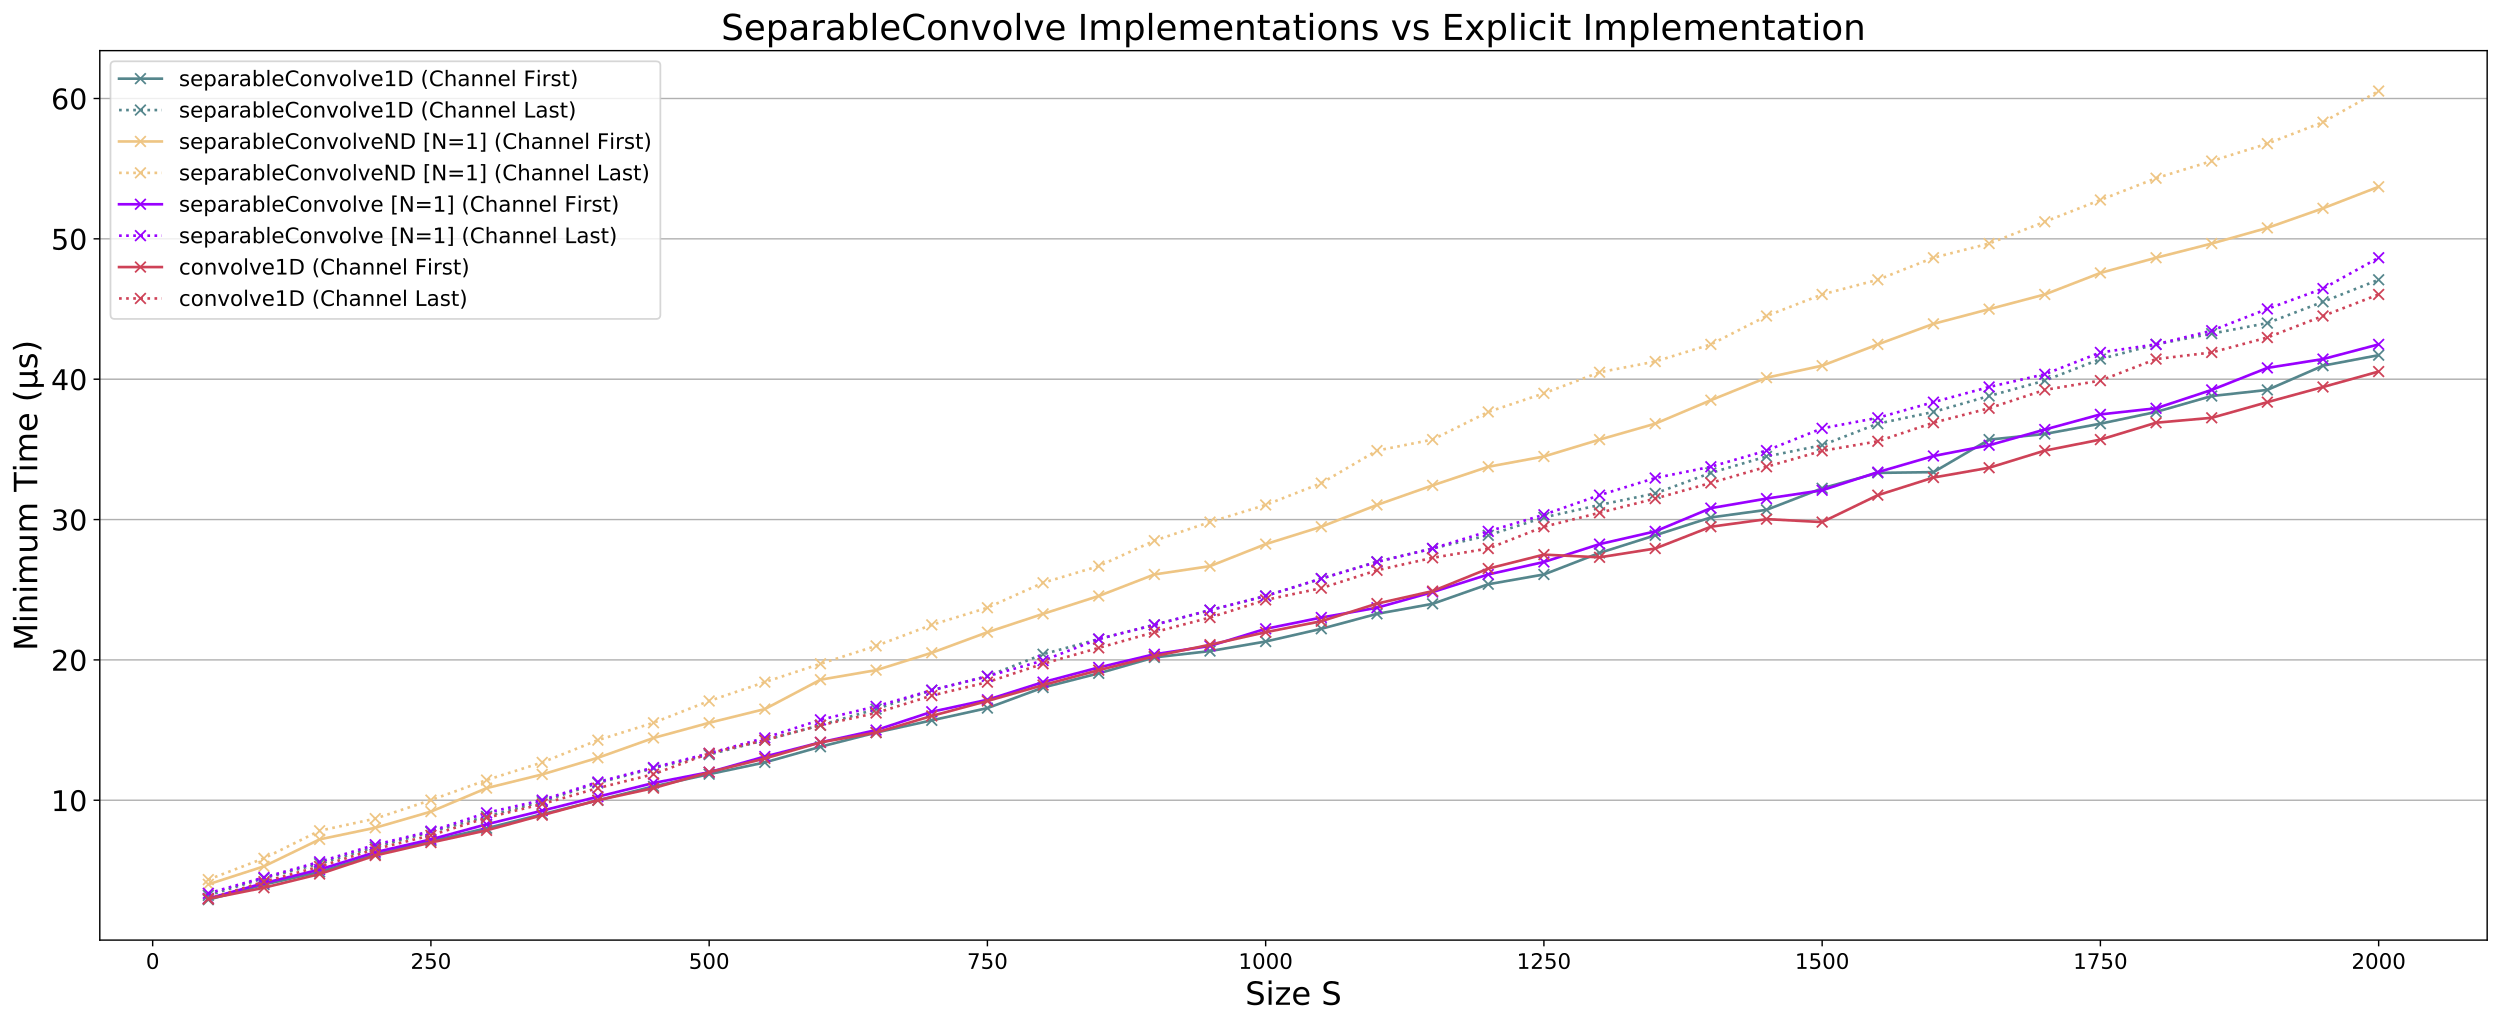 <?xml version="1.0" encoding="utf-8" standalone="no"?>
<!DOCTYPE svg PUBLIC "-//W3C//DTD SVG 1.1//EN"
  "http://www.w3.org/Graphics/SVG/1.1/DTD/svg11.dtd">
<!-- Created with matplotlib (https://matplotlib.org/) -->
<svg height="574.591pt" version="1.1" viewBox="0 0 1402.381 574.591" width="1402.381pt" xmlns="http://www.w3.org/2000/svg" xmlns:xlink="http://www.w3.org/1999/xlink">
 <defs>
  <style type="text/css">
*{stroke-linecap:butt;stroke-linejoin:round;}
  </style>
 </defs>
 <g id="figure_1">
  <g id="patch_1">
   <path d="M 0 574.591 
L 1402.381 574.591 
L 1402.381 0 
L 0 0 
z
" style="fill:#ffffff;"/>
  </g>
  <g id="axes_1">
   <g id="patch_2">
    <path d="M 55.981 527.357 
L 1395.181 527.357 
L 1395.181 28.397 
L 55.981 28.397 
z
" style="fill:#ffffff;"/>
   </g>
   <g id="matplotlib.axis_1">
    <g id="xtick_1">
     <g id="line2d_1">
      <defs>
       <path d="M 0 0 
L 0 3.5 
" id="md3cc104d10" style="stroke:#000000;stroke-width:0.8;"/>
      </defs>
      <g>
       <use style="stroke:#000000;stroke-width:0.8;" x="85.637" xlink:href="#md3cc104d10" y="527.357"/>
      </g>
     </g>
     <g id="text_1">
      <!-- 0 -->
      <defs>
       <path d="M 31.781 66.406 
Q 24.172 66.406 20.328 58.906 
Q 16.5 51.422 16.5 36.375 
Q 16.5 21.391 20.328 13.891 
Q 24.172 6.391 31.781 6.391 
Q 39.453 6.391 43.281 13.891 
Q 47.125 21.391 47.125 36.375 
Q 47.125 51.422 43.281 58.906 
Q 39.453 66.406 31.781 66.406 
z
M 31.781 74.219 
Q 44.047 74.219 50.516 64.516 
Q 56.984 54.828 56.984 36.375 
Q 56.984 17.969 50.516 8.266 
Q 44.047 -1.422 31.781 -1.422 
Q 19.531 -1.422 13.062 8.266 
Q 6.594 17.969 6.594 36.375 
Q 6.594 54.828 13.062 64.516 
Q 19.531 74.219 31.781 74.219 
z
" id="DejaVuSans-48"/>
      </defs>
      <g transform="translate(81.819 543.475)scale(0.12 -0.12)">
       <use xlink:href="#DejaVuSans-48"/>
      </g>
     </g>
    </g>
    <g id="xtick_2">
     <g id="line2d_2">
      <g>
       <use style="stroke:#000000;stroke-width:0.8;" x="241.72" xlink:href="#md3cc104d10" y="527.357"/>
      </g>
     </g>
     <g id="text_2">
      <!-- 250 -->
      <defs>
       <path d="M 19.188 8.297 
L 53.609 8.297 
L 53.609 0 
L 7.328 0 
L 7.328 8.297 
Q 12.938 14.109 22.625 23.891 
Q 32.328 33.688 34.812 36.531 
Q 39.547 41.844 41.422 45.531 
Q 43.312 49.219 43.312 52.781 
Q 43.312 58.594 39.234 62.25 
Q 35.156 65.922 28.609 65.922 
Q 23.969 65.922 18.812 64.312 
Q 13.672 62.703 7.812 59.422 
L 7.812 69.391 
Q 13.766 71.781 18.938 73 
Q 24.125 74.219 28.422 74.219 
Q 39.75 74.219 46.484 68.547 
Q 53.219 62.891 53.219 53.422 
Q 53.219 48.922 51.531 44.891 
Q 49.859 40.875 45.406 35.406 
Q 44.188 33.984 37.641 27.219 
Q 31.109 20.453 19.188 8.297 
z
" id="DejaVuSans-50"/>
       <path d="M 10.797 72.906 
L 49.516 72.906 
L 49.516 64.594 
L 19.828 64.594 
L 19.828 46.734 
Q 21.969 47.469 24.109 47.828 
Q 26.266 48.188 28.422 48.188 
Q 40.625 48.188 47.75 41.5 
Q 54.891 34.812 54.891 23.391 
Q 54.891 11.625 47.562 5.094 
Q 40.234 -1.422 26.906 -1.422 
Q 22.312 -1.422 17.547 -0.641 
Q 12.797 0.141 7.719 1.703 
L 7.719 11.625 
Q 12.109 9.234 16.797 8.062 
Q 21.484 6.891 26.703 6.891 
Q 35.156 6.891 40.078 11.328 
Q 45.016 15.766 45.016 23.391 
Q 45.016 31 40.078 35.438 
Q 35.156 39.891 26.703 39.891 
Q 22.75 39.891 18.812 39.016 
Q 14.891 38.141 10.797 36.281 
z
" id="DejaVuSans-53"/>
      </defs>
      <g transform="translate(230.268 543.475)scale(0.12 -0.12)">
       <use xlink:href="#DejaVuSans-50"/>
       <use x="63.623" xlink:href="#DejaVuSans-53"/>
       <use x="127.246" xlink:href="#DejaVuSans-48"/>
      </g>
     </g>
    </g>
    <g id="xtick_3">
     <g id="line2d_3">
      <g>
       <use style="stroke:#000000;stroke-width:0.8;" x="397.804" xlink:href="#md3cc104d10" y="527.357"/>
      </g>
     </g>
     <g id="text_3">
      <!-- 500 -->
      <g transform="translate(386.352 543.475)scale(0.12 -0.12)">
       <use xlink:href="#DejaVuSans-53"/>
       <use x="63.623" xlink:href="#DejaVuSans-48"/>
       <use x="127.246" xlink:href="#DejaVuSans-48"/>
      </g>
     </g>
    </g>
    <g id="xtick_4">
     <g id="line2d_4">
      <g>
       <use style="stroke:#000000;stroke-width:0.8;" x="553.888" xlink:href="#md3cc104d10" y="527.357"/>
      </g>
     </g>
     <g id="text_4">
      <!-- 750 -->
      <defs>
       <path d="M 8.203 72.906 
L 55.078 72.906 
L 55.078 68.703 
L 28.609 0 
L 18.312 0 
L 43.219 64.594 
L 8.203 64.594 
z
" id="DejaVuSans-55"/>
      </defs>
      <g transform="translate(542.436 543.475)scale(0.12 -0.12)">
       <use xlink:href="#DejaVuSans-55"/>
       <use x="63.623" xlink:href="#DejaVuSans-53"/>
       <use x="127.246" xlink:href="#DejaVuSans-48"/>
      </g>
     </g>
    </g>
    <g id="xtick_5">
     <g id="line2d_5">
      <g>
       <use style="stroke:#000000;stroke-width:0.8;" x="709.972" xlink:href="#md3cc104d10" y="527.357"/>
      </g>
     </g>
     <g id="text_5">
      <!-- 1000 -->
      <defs>
       <path d="M 12.406 8.297 
L 28.516 8.297 
L 28.516 63.922 
L 10.984 60.406 
L 10.984 69.391 
L 28.422 72.906 
L 38.281 72.906 
L 38.281 8.297 
L 54.391 8.297 
L 54.391 0 
L 12.406 0 
z
" id="DejaVuSans-49"/>
      </defs>
      <g transform="translate(694.702 543.475)scale(0.12 -0.12)">
       <use xlink:href="#DejaVuSans-49"/>
       <use x="63.623" xlink:href="#DejaVuSans-48"/>
       <use x="127.246" xlink:href="#DejaVuSans-48"/>
       <use x="190.869" xlink:href="#DejaVuSans-48"/>
      </g>
     </g>
    </g>
    <g id="xtick_6">
     <g id="line2d_6">
      <g>
       <use style="stroke:#000000;stroke-width:0.8;" x="866.056" xlink:href="#md3cc104d10" y="527.357"/>
      </g>
     </g>
     <g id="text_6">
      <!-- 1250 -->
      <g transform="translate(850.786 543.475)scale(0.12 -0.12)">
       <use xlink:href="#DejaVuSans-49"/>
       <use x="63.623" xlink:href="#DejaVuSans-50"/>
       <use x="127.246" xlink:href="#DejaVuSans-53"/>
       <use x="190.869" xlink:href="#DejaVuSans-48"/>
      </g>
     </g>
    </g>
    <g id="xtick_7">
     <g id="line2d_7">
      <g>
       <use style="stroke:#000000;stroke-width:0.8;" x="1022.14" xlink:href="#md3cc104d10" y="527.357"/>
      </g>
     </g>
     <g id="text_7">
      <!-- 1500 -->
      <g transform="translate(1006.87 543.475)scale(0.12 -0.12)">
       <use xlink:href="#DejaVuSans-49"/>
       <use x="63.623" xlink:href="#DejaVuSans-53"/>
       <use x="127.246" xlink:href="#DejaVuSans-48"/>
       <use x="190.869" xlink:href="#DejaVuSans-48"/>
      </g>
     </g>
    </g>
    <g id="xtick_8">
     <g id="line2d_8">
      <g>
       <use style="stroke:#000000;stroke-width:0.8;" x="1178.224" xlink:href="#md3cc104d10" y="527.357"/>
      </g>
     </g>
     <g id="text_8">
      <!-- 1750 -->
      <g transform="translate(1162.954 543.475)scale(0.12 -0.12)">
       <use xlink:href="#DejaVuSans-49"/>
       <use x="63.623" xlink:href="#DejaVuSans-55"/>
       <use x="127.246" xlink:href="#DejaVuSans-53"/>
       <use x="190.869" xlink:href="#DejaVuSans-48"/>
      </g>
     </g>
    </g>
    <g id="xtick_9">
     <g id="line2d_9">
      <g>
       <use style="stroke:#000000;stroke-width:0.8;" x="1334.308" xlink:href="#md3cc104d10" y="527.357"/>
      </g>
     </g>
     <g id="text_9">
      <!-- 2000 -->
      <g transform="translate(1319.038 543.475)scale(0.12 -0.12)">
       <use xlink:href="#DejaVuSans-50"/>
       <use x="63.623" xlink:href="#DejaVuSans-48"/>
       <use x="127.246" xlink:href="#DejaVuSans-48"/>
       <use x="190.869" xlink:href="#DejaVuSans-48"/>
      </g>
     </g>
    </g>
    <g id="text_10">
     <!-- Size S -->
     <defs>
      <path d="M 53.516 70.516 
L 53.516 60.891 
Q 47.906 63.578 42.922 64.891 
Q 37.938 66.219 33.297 66.219 
Q 25.25 66.219 20.875 63.094 
Q 16.5 59.969 16.5 54.203 
Q 16.5 49.359 19.406 46.891 
Q 22.312 44.438 30.422 42.922 
L 36.375 41.703 
Q 47.406 39.594 52.656 34.297 
Q 57.906 29 57.906 20.125 
Q 57.906 9.516 50.797 4.047 
Q 43.703 -1.422 29.984 -1.422 
Q 24.812 -1.422 18.969 -0.25 
Q 13.141 0.922 6.891 3.219 
L 6.891 13.375 
Q 12.891 10.016 18.656 8.297 
Q 24.422 6.594 29.984 6.594 
Q 38.422 6.594 43.016 9.906 
Q 47.609 13.234 47.609 19.391 
Q 47.609 24.75 44.312 27.781 
Q 41.016 30.812 33.5 32.328 
L 27.484 33.5 
Q 16.453 35.688 11.516 40.375 
Q 6.594 45.062 6.594 53.422 
Q 6.594 63.094 13.406 68.656 
Q 20.219 74.219 32.172 74.219 
Q 37.312 74.219 42.625 73.281 
Q 47.953 72.359 53.516 70.516 
z
" id="DejaVuSans-83"/>
      <path d="M 9.422 54.688 
L 18.406 54.688 
L 18.406 0 
L 9.422 0 
z
M 9.422 75.984 
L 18.406 75.984 
L 18.406 64.594 
L 9.422 64.594 
z
" id="DejaVuSans-105"/>
      <path d="M 5.516 54.688 
L 48.188 54.688 
L 48.188 46.484 
L 14.406 7.172 
L 48.188 7.172 
L 48.188 0 
L 4.297 0 
L 4.297 8.203 
L 38.094 47.516 
L 5.516 47.516 
z
" id="DejaVuSans-122"/>
      <path d="M 56.203 29.594 
L 56.203 25.203 
L 14.891 25.203 
Q 15.484 15.922 20.484 11.062 
Q 25.484 6.203 34.422 6.203 
Q 39.594 6.203 44.453 7.469 
Q 49.312 8.734 54.109 11.281 
L 54.109 2.781 
Q 49.266 0.734 44.188 -0.344 
Q 39.109 -1.422 33.891 -1.422 
Q 20.797 -1.422 13.156 6.188 
Q 5.516 13.812 5.516 26.812 
Q 5.516 40.234 12.766 48.109 
Q 20.016 56 32.328 56 
Q 43.359 56 49.781 48.891 
Q 56.203 41.797 56.203 29.594 
z
M 47.219 32.234 
Q 47.125 39.594 43.094 43.984 
Q 39.062 48.391 32.422 48.391 
Q 24.906 48.391 20.391 44.141 
Q 15.875 39.891 15.188 32.172 
z
" id="DejaVuSans-101"/>
      <path id="DejaVuSans-32"/>
     </defs>
     <g transform="translate(698.531 563.648)scale(0.18 -0.18)">
      <use xlink:href="#DejaVuSans-83"/>
      <use x="63.477" xlink:href="#DejaVuSans-105"/>
      <use x="91.26" xlink:href="#DejaVuSans-122"/>
      <use x="143.75" xlink:href="#DejaVuSans-101"/>
      <use x="205.273" xlink:href="#DejaVuSans-32"/>
      <use x="237.061" xlink:href="#DejaVuSans-83"/>
     </g>
    </g>
   </g>
   <g id="matplotlib.axis_2">
    <g id="ytick_1">
     <g id="line2d_10">
      <path clip-path="url(#pf1ed7992ed)" d="M 55.981 448.902 
L 1395.181 448.902 
" style="fill:none;stroke:#b0b0b0;stroke-linecap:square;stroke-width:0.8;"/>
     </g>
     <g id="line2d_11">
      <defs>
       <path d="M 0 0 
L -3.5 0 
" id="mf629212ef9" style="stroke:#000000;stroke-width:0.8;"/>
      </defs>
      <g>
       <use style="stroke:#000000;stroke-width:0.8;" x="55.981" xlink:href="#mf629212ef9" y="448.902"/>
      </g>
     </g>
     <g id="text_11">
      <!-- 10 -->
      <g transform="translate(28.621 454.981)scale(0.16 -0.16)">
       <use xlink:href="#DejaVuSans-49"/>
       <use x="63.623" xlink:href="#DejaVuSans-48"/>
      </g>
     </g>
    </g>
    <g id="ytick_2">
     <g id="line2d_12">
      <path clip-path="url(#pf1ed7992ed)" d="M 55.981 370.172 
L 1395.181 370.172 
" style="fill:none;stroke:#b0b0b0;stroke-linecap:square;stroke-width:0.8;"/>
     </g>
     <g id="line2d_13">
      <g>
       <use style="stroke:#000000;stroke-width:0.8;" x="55.981" xlink:href="#mf629212ef9" y="370.172"/>
      </g>
     </g>
     <g id="text_12">
      <!-- 20 -->
      <g transform="translate(28.621 376.251)scale(0.16 -0.16)">
       <use xlink:href="#DejaVuSans-50"/>
       <use x="63.623" xlink:href="#DejaVuSans-48"/>
      </g>
     </g>
    </g>
    <g id="ytick_3">
     <g id="line2d_14">
      <path clip-path="url(#pf1ed7992ed)" d="M 55.981 291.443 
L 1395.181 291.443 
" style="fill:none;stroke:#b0b0b0;stroke-linecap:square;stroke-width:0.8;"/>
     </g>
     <g id="line2d_15">
      <g>
       <use style="stroke:#000000;stroke-width:0.8;" x="55.981" xlink:href="#mf629212ef9" y="291.443"/>
      </g>
     </g>
     <g id="text_13">
      <!-- 30 -->
      <defs>
       <path d="M 40.578 39.312 
Q 47.656 37.797 51.625 33 
Q 55.609 28.219 55.609 21.188 
Q 55.609 10.406 48.188 4.484 
Q 40.766 -1.422 27.094 -1.422 
Q 22.516 -1.422 17.656 -0.516 
Q 12.797 0.391 7.625 2.203 
L 7.625 11.719 
Q 11.719 9.328 16.594 8.109 
Q 21.484 6.891 26.812 6.891 
Q 36.078 6.891 40.938 10.547 
Q 45.797 14.203 45.797 21.188 
Q 45.797 27.641 41.281 31.266 
Q 36.766 34.906 28.719 34.906 
L 20.219 34.906 
L 20.219 43.016 
L 29.109 43.016 
Q 36.375 43.016 40.234 45.922 
Q 44.094 48.828 44.094 54.297 
Q 44.094 59.906 40.109 62.906 
Q 36.141 65.922 28.719 65.922 
Q 24.656 65.922 20.016 65.031 
Q 15.375 64.156 9.812 62.312 
L 9.812 71.094 
Q 15.438 72.656 20.344 73.438 
Q 25.25 74.219 29.594 74.219 
Q 40.828 74.219 47.359 69.109 
Q 53.906 64.016 53.906 55.328 
Q 53.906 49.266 50.438 45.094 
Q 46.969 40.922 40.578 39.312 
z
" id="DejaVuSans-51"/>
      </defs>
      <g transform="translate(28.621 297.521)scale(0.16 -0.16)">
       <use xlink:href="#DejaVuSans-51"/>
       <use x="63.623" xlink:href="#DejaVuSans-48"/>
      </g>
     </g>
    </g>
    <g id="ytick_4">
     <g id="line2d_16">
      <path clip-path="url(#pf1ed7992ed)" d="M 55.981 212.713 
L 1395.181 212.713 
" style="fill:none;stroke:#b0b0b0;stroke-linecap:square;stroke-width:0.8;"/>
     </g>
     <g id="line2d_17">
      <g>
       <use style="stroke:#000000;stroke-width:0.8;" x="55.981" xlink:href="#mf629212ef9" y="212.713"/>
      </g>
     </g>
     <g id="text_14">
      <!-- 40 -->
      <defs>
       <path d="M 37.797 64.312 
L 12.891 25.391 
L 37.797 25.391 
z
M 35.203 72.906 
L 47.609 72.906 
L 47.609 25.391 
L 58.016 25.391 
L 58.016 17.188 
L 47.609 17.188 
L 47.609 0 
L 37.797 0 
L 37.797 17.188 
L 4.891 17.188 
L 4.891 26.703 
z
" id="DejaVuSans-52"/>
      </defs>
      <g transform="translate(28.621 218.791)scale(0.16 -0.16)">
       <use xlink:href="#DejaVuSans-52"/>
       <use x="63.623" xlink:href="#DejaVuSans-48"/>
      </g>
     </g>
    </g>
    <g id="ytick_5">
     <g id="line2d_18">
      <path clip-path="url(#pf1ed7992ed)" d="M 55.981 133.983 
L 1395.181 133.983 
" style="fill:none;stroke:#b0b0b0;stroke-linecap:square;stroke-width:0.8;"/>
     </g>
     <g id="line2d_19">
      <g>
       <use style="stroke:#000000;stroke-width:0.8;" x="55.981" xlink:href="#mf629212ef9" y="133.983"/>
      </g>
     </g>
     <g id="text_15">
      <!-- 50 -->
      <g transform="translate(28.621 140.061)scale(0.16 -0.16)">
       <use xlink:href="#DejaVuSans-53"/>
       <use x="63.623" xlink:href="#DejaVuSans-48"/>
      </g>
     </g>
    </g>
    <g id="ytick_6">
     <g id="line2d_20">
      <path clip-path="url(#pf1ed7992ed)" d="M 55.981 55.253 
L 1395.181 55.253 
" style="fill:none;stroke:#b0b0b0;stroke-linecap:square;stroke-width:0.8;"/>
     </g>
     <g id="line2d_21">
      <g>
       <use style="stroke:#000000;stroke-width:0.8;" x="55.981" xlink:href="#mf629212ef9" y="55.253"/>
      </g>
     </g>
     <g id="text_16">
      <!-- 60 -->
      <defs>
       <path d="M 33.016 40.375 
Q 26.375 40.375 22.484 35.828 
Q 18.609 31.297 18.609 23.391 
Q 18.609 15.531 22.484 10.953 
Q 26.375 6.391 33.016 6.391 
Q 39.656 6.391 43.531 10.953 
Q 47.406 15.531 47.406 23.391 
Q 47.406 31.297 43.531 35.828 
Q 39.656 40.375 33.016 40.375 
z
M 52.594 71.297 
L 52.594 62.312 
Q 48.875 64.062 45.094 64.984 
Q 41.312 65.922 37.594 65.922 
Q 27.828 65.922 22.672 59.328 
Q 17.531 52.734 16.797 39.406 
Q 19.672 43.656 24.016 45.922 
Q 28.375 48.188 33.594 48.188 
Q 44.578 48.188 50.953 41.516 
Q 57.328 34.859 57.328 23.391 
Q 57.328 12.156 50.688 5.359 
Q 44.047 -1.422 33.016 -1.422 
Q 20.359 -1.422 13.672 8.266 
Q 6.984 17.969 6.984 36.375 
Q 6.984 53.656 15.188 63.938 
Q 23.391 74.219 37.203 74.219 
Q 40.922 74.219 44.703 73.484 
Q 48.484 72.75 52.594 71.297 
z
" id="DejaVuSans-54"/>
      </defs>
      <g transform="translate(28.621 61.331)scale(0.16 -0.16)">
       <use xlink:href="#DejaVuSans-54"/>
       <use x="63.623" xlink:href="#DejaVuSans-48"/>
      </g>
     </g>
    </g>
    <g id="text_17">
     <!-- Minimum Time (µs) -->
     <defs>
      <path d="M 9.812 72.906 
L 24.516 72.906 
L 43.109 23.297 
L 61.812 72.906 
L 76.516 72.906 
L 76.516 0 
L 66.891 0 
L 66.891 64.016 
L 48.094 14.016 
L 38.188 14.016 
L 19.391 64.016 
L 19.391 0 
L 9.812 0 
z
" id="DejaVuSans-77"/>
      <path d="M 54.891 33.016 
L 54.891 0 
L 45.906 0 
L 45.906 32.719 
Q 45.906 40.484 42.875 44.328 
Q 39.844 48.188 33.797 48.188 
Q 26.516 48.188 22.312 43.547 
Q 18.109 38.922 18.109 30.906 
L 18.109 0 
L 9.078 0 
L 9.078 54.688 
L 18.109 54.688 
L 18.109 46.188 
Q 21.344 51.125 25.703 53.562 
Q 30.078 56 35.797 56 
Q 45.219 56 50.047 50.172 
Q 54.891 44.344 54.891 33.016 
z
" id="DejaVuSans-110"/>
      <path d="M 52 44.188 
Q 55.375 50.25 60.062 53.125 
Q 64.75 56 71.094 56 
Q 79.641 56 84.281 50.016 
Q 88.922 44.047 88.922 33.016 
L 88.922 0 
L 79.891 0 
L 79.891 32.719 
Q 79.891 40.578 77.094 44.375 
Q 74.312 48.188 68.609 48.188 
Q 61.625 48.188 57.562 43.547 
Q 53.516 38.922 53.516 30.906 
L 53.516 0 
L 44.484 0 
L 44.484 32.719 
Q 44.484 40.625 41.703 44.406 
Q 38.922 48.188 33.109 48.188 
Q 26.219 48.188 22.156 43.531 
Q 18.109 38.875 18.109 30.906 
L 18.109 0 
L 9.078 0 
L 9.078 54.688 
L 18.109 54.688 
L 18.109 46.188 
Q 21.188 51.219 25.484 53.609 
Q 29.781 56 35.688 56 
Q 41.656 56 45.828 52.969 
Q 50 49.953 52 44.188 
z
" id="DejaVuSans-109"/>
      <path d="M 8.5 21.578 
L 8.5 54.688 
L 17.484 54.688 
L 17.484 21.922 
Q 17.484 14.156 20.5 10.266 
Q 23.531 6.391 29.594 6.391 
Q 36.859 6.391 41.078 11.031 
Q 45.312 15.672 45.312 23.688 
L 45.312 54.688 
L 54.297 54.688 
L 54.297 0 
L 45.312 0 
L 45.312 8.406 
Q 42.047 3.422 37.719 1 
Q 33.406 -1.422 27.688 -1.422 
Q 18.266 -1.422 13.375 4.438 
Q 8.5 10.297 8.5 21.578 
z
M 31.109 56 
z
" id="DejaVuSans-117"/>
      <path d="M -0.297 72.906 
L 61.375 72.906 
L 61.375 64.594 
L 35.5 64.594 
L 35.5 0 
L 25.594 0 
L 25.594 64.594 
L -0.297 64.594 
z
" id="DejaVuSans-84"/>
      <path d="M 31 75.875 
Q 24.469 64.656 21.281 53.656 
Q 18.109 42.672 18.109 31.391 
Q 18.109 20.125 21.312 9.062 
Q 24.516 -2 31 -13.188 
L 23.188 -13.188 
Q 15.875 -1.703 12.234 9.375 
Q 8.594 20.453 8.594 31.391 
Q 8.594 42.281 12.203 53.312 
Q 15.828 64.359 23.188 75.875 
z
" id="DejaVuSans-40"/>
      <path d="M 8.5 -20.797 
L 8.5 54.688 
L 17.484 54.688 
L 17.484 20.703 
Q 17.484 13.625 20.844 10 
Q 24.219 6.391 30.812 6.391 
Q 38.031 6.391 41.672 10.484 
Q 45.312 14.594 45.312 22.797 
L 45.312 54.688 
L 54.297 54.688 
L 54.297 12.594 
Q 54.297 9.672 55.141 8.281 
Q 56 6.891 57.812 6.891 
Q 58.25 6.891 59.031 7.156 
Q 59.812 7.422 61.188 8.016 
L 61.188 0.781 
Q 59.188 -0.344 57.391 -0.875 
Q 55.609 -1.422 53.906 -1.422 
Q 50.531 -1.422 48.531 0.484 
Q 46.531 2.391 45.797 6.297 
Q 43.359 2.438 39.812 0.5 
Q 36.281 -1.422 31.5 -1.422 
Q 26.516 -1.422 23.016 0.484 
Q 19.531 2.391 17.484 6.203 
L 17.484 -20.797 
z
" id="DejaVuSans-181"/>
      <path d="M 44.281 53.078 
L 44.281 44.578 
Q 40.484 46.531 36.375 47.5 
Q 32.281 48.484 27.875 48.484 
Q 21.188 48.484 17.844 46.438 
Q 14.5 44.391 14.5 40.281 
Q 14.5 37.156 16.891 35.375 
Q 19.281 33.594 26.516 31.984 
L 29.594 31.297 
Q 39.156 29.25 43.188 25.516 
Q 47.219 21.781 47.219 15.094 
Q 47.219 7.469 41.188 3.016 
Q 35.156 -1.422 24.609 -1.422 
Q 20.219 -1.422 15.453 -0.562 
Q 10.688 0.297 5.422 2 
L 5.422 11.281 
Q 10.406 8.688 15.234 7.391 
Q 20.062 6.109 24.812 6.109 
Q 31.156 6.109 34.562 8.281 
Q 37.984 10.453 37.984 14.406 
Q 37.984 18.062 35.516 20.016 
Q 33.062 21.969 24.703 23.781 
L 21.578 24.516 
Q 13.234 26.266 9.516 29.906 
Q 5.812 33.547 5.812 39.891 
Q 5.812 47.609 11.281 51.797 
Q 16.75 56 26.812 56 
Q 31.781 56 36.172 55.266 
Q 40.578 54.547 44.281 53.078 
z
" id="DejaVuSans-115"/>
      <path d="M 8.016 75.875 
L 15.828 75.875 
Q 23.141 64.359 26.781 53.312 
Q 30.422 42.281 30.422 31.391 
Q 30.422 20.453 26.781 9.375 
Q 23.141 -1.703 15.828 -13.188 
L 8.016 -13.188 
Q 14.5 -2 17.703 9.062 
Q 20.906 20.125 20.906 31.391 
Q 20.906 42.672 17.703 53.656 
Q 14.5 64.656 8.016 75.875 
z
" id="DejaVuSans-41"/>
     </defs>
     <g transform="translate(20.877 365.039)rotate(-90)scale(0.18 -0.18)">
      <use xlink:href="#DejaVuSans-77"/>
      <use x="86.279" xlink:href="#DejaVuSans-105"/>
      <use x="114.062" xlink:href="#DejaVuSans-110"/>
      <use x="177.441" xlink:href="#DejaVuSans-105"/>
      <use x="205.225" xlink:href="#DejaVuSans-109"/>
      <use x="302.637" xlink:href="#DejaVuSans-117"/>
      <use x="366.016" xlink:href="#DejaVuSans-109"/>
      <use x="463.428" xlink:href="#DejaVuSans-32"/>
      <use x="495.215" xlink:href="#DejaVuSans-84"/>
      <use x="556.252" xlink:href="#DejaVuSans-105"/>
      <use x="584.035" xlink:href="#DejaVuSans-109"/>
      <use x="681.447" xlink:href="#DejaVuSans-101"/>
      <use x="742.971" xlink:href="#DejaVuSans-32"/>
      <use x="774.758" xlink:href="#DejaVuSans-40"/>
      <use x="813.771" xlink:href="#DejaVuSans-181"/>
      <use x="877.395" xlink:href="#DejaVuSans-115"/>
      <use x="929.494" xlink:href="#DejaVuSans-41"/>
     </g>
    </g>
   </g>
   <g id="line2d_22">
    <path clip-path="url(#pf1ed7992ed)" d="M 116.853 504.677 
L 148.07 496.22 
L 179.287 489.121 
L 210.504 479.305 
L 241.72 471.795 
L 272.937 464.614 
L 304.154 456.761 
L 335.371 448.902 
L 366.588 441.137 
L 397.804 434.272 
L 429.021 427.682 
L 460.238 418.896 
L 491.455 410.932 
L 522.672 404.068 
L 553.888 397.203 
L 585.105 385.671 
L 616.322 377.707 
L 647.539 368.783 
L 678.755 365.213 
L 709.972 359.859 
L 741.189 352.72 
L 772.406 344.344 
L 803.623 338.716 
L 834.839 327.732 
L 866.056 322.241 
L 897.273 310.159 
L 928.49 300.274 
L 959.706 290.251 
L 990.923 285.995 
L 1022.14 273.915 
L 1053.357 265.265 
L 1084.574 264.85 
L 1115.79 246.595 
L 1147.007 243.437 
L 1178.224 237.665 
L 1209.441 231.074 
L 1240.658 222.153 
L 1271.874 218.721 
L 1303.091 205.127 
L 1334.308 199.229 
" style="fill:none;stroke:#55868c;stroke-linecap:square;stroke-width:1.5;"/>
    <defs>
     <path d="M -3 3 
L 3 -3 
M -3 -3 
L 3 3 
" id="m47ce570e65" style="stroke:#55868c;"/>
    </defs>
    <g clip-path="url(#pf1ed7992ed)">
     <use style="fill:#55868c;stroke:#55868c;" x="116.853" xlink:href="#m47ce570e65" y="504.677"/>
     <use style="fill:#55868c;stroke:#55868c;" x="148.07" xlink:href="#m47ce570e65" y="496.22"/>
     <use style="fill:#55868c;stroke:#55868c;" x="179.287" xlink:href="#m47ce570e65" y="489.121"/>
     <use style="fill:#55868c;stroke:#55868c;" x="210.504" xlink:href="#m47ce570e65" y="479.305"/>
     <use style="fill:#55868c;stroke:#55868c;" x="241.72" xlink:href="#m47ce570e65" y="471.795"/>
     <use style="fill:#55868c;stroke:#55868c;" x="272.937" xlink:href="#m47ce570e65" y="464.614"/>
     <use style="fill:#55868c;stroke:#55868c;" x="304.154" xlink:href="#m47ce570e65" y="456.761"/>
     <use style="fill:#55868c;stroke:#55868c;" x="335.371" xlink:href="#m47ce570e65" y="448.902"/>
     <use style="fill:#55868c;stroke:#55868c;" x="366.588" xlink:href="#m47ce570e65" y="441.137"/>
     <use style="fill:#55868c;stroke:#55868c;" x="397.804" xlink:href="#m47ce570e65" y="434.272"/>
     <use style="fill:#55868c;stroke:#55868c;" x="429.021" xlink:href="#m47ce570e65" y="427.682"/>
     <use style="fill:#55868c;stroke:#55868c;" x="460.238" xlink:href="#m47ce570e65" y="418.896"/>
     <use style="fill:#55868c;stroke:#55868c;" x="491.455" xlink:href="#m47ce570e65" y="410.932"/>
     <use style="fill:#55868c;stroke:#55868c;" x="522.672" xlink:href="#m47ce570e65" y="404.068"/>
     <use style="fill:#55868c;stroke:#55868c;" x="553.888" xlink:href="#m47ce570e65" y="397.203"/>
     <use style="fill:#55868c;stroke:#55868c;" x="585.105" xlink:href="#m47ce570e65" y="385.671"/>
     <use style="fill:#55868c;stroke:#55868c;" x="616.322" xlink:href="#m47ce570e65" y="377.707"/>
     <use style="fill:#55868c;stroke:#55868c;" x="647.539" xlink:href="#m47ce570e65" y="368.783"/>
     <use style="fill:#55868c;stroke:#55868c;" x="678.755" xlink:href="#m47ce570e65" y="365.213"/>
     <use style="fill:#55868c;stroke:#55868c;" x="709.972" xlink:href="#m47ce570e65" y="359.859"/>
     <use style="fill:#55868c;stroke:#55868c;" x="741.189" xlink:href="#m47ce570e65" y="352.72"/>
     <use style="fill:#55868c;stroke:#55868c;" x="772.406" xlink:href="#m47ce570e65" y="344.344"/>
     <use style="fill:#55868c;stroke:#55868c;" x="803.623" xlink:href="#m47ce570e65" y="338.716"/>
     <use style="fill:#55868c;stroke:#55868c;" x="834.839" xlink:href="#m47ce570e65" y="327.732"/>
     <use style="fill:#55868c;stroke:#55868c;" x="866.056" xlink:href="#m47ce570e65" y="322.241"/>
     <use style="fill:#55868c;stroke:#55868c;" x="897.273" xlink:href="#m47ce570e65" y="310.159"/>
     <use style="fill:#55868c;stroke:#55868c;" x="928.49" xlink:href="#m47ce570e65" y="300.274"/>
     <use style="fill:#55868c;stroke:#55868c;" x="959.706" xlink:href="#m47ce570e65" y="290.251"/>
     <use style="fill:#55868c;stroke:#55868c;" x="990.923" xlink:href="#m47ce570e65" y="285.995"/>
     <use style="fill:#55868c;stroke:#55868c;" x="1022.14" xlink:href="#m47ce570e65" y="273.915"/>
     <use style="fill:#55868c;stroke:#55868c;" x="1053.357" xlink:href="#m47ce570e65" y="265.265"/>
     <use style="fill:#55868c;stroke:#55868c;" x="1084.574" xlink:href="#m47ce570e65" y="264.85"/>
     <use style="fill:#55868c;stroke:#55868c;" x="1115.79" xlink:href="#m47ce570e65" y="246.595"/>
     <use style="fill:#55868c;stroke:#55868c;" x="1147.007" xlink:href="#m47ce570e65" y="243.437"/>
     <use style="fill:#55868c;stroke:#55868c;" x="1178.224" xlink:href="#m47ce570e65" y="237.665"/>
     <use style="fill:#55868c;stroke:#55868c;" x="1209.441" xlink:href="#m47ce570e65" y="231.074"/>
     <use style="fill:#55868c;stroke:#55868c;" x="1240.658" xlink:href="#m47ce570e65" y="222.153"/>
     <use style="fill:#55868c;stroke:#55868c;" x="1271.874" xlink:href="#m47ce570e65" y="218.721"/>
     <use style="fill:#55868c;stroke:#55868c;" x="1303.091" xlink:href="#m47ce570e65" y="205.127"/>
     <use style="fill:#55868c;stroke:#55868c;" x="1334.308" xlink:href="#m47ce570e65" y="199.229"/>
    </g>
   </g>
   <g id="line2d_23">
    <path clip-path="url(#pf1ed7992ed)" d="M 116.853 502.261 
L 148.07 492.622 
L 179.287 484.453 
L 210.504 475.076 
L 241.72 466.715 
L 272.937 457.969 
L 304.154 449.649 
L 335.371 439.215 
L 366.588 430.977 
L 397.804 423.289 
L 429.021 415.189 
L 460.238 406.814 
L 491.455 397.753 
L 522.672 387.181 
L 553.888 379.355 
L 585.105 366.998 
L 616.322 358.486 
L 647.539 350.522 
L 678.755 342.284 
L 709.972 334.322 
L 741.189 324.575 
L 772.406 315.102 
L 803.623 307.688 
L 834.839 300.274 
L 866.056 290.251 
L 897.273 283.249 
L 928.49 276.798 
L 959.706 265.265 
L 990.923 256.068 
L 1022.14 249.752 
L 1053.357 237.665 
L 1084.574 231.074 
L 1115.79 222.153 
L 1147.007 213.508 
L 1178.224 201.42 
L 1209.441 193.184 
L 1240.658 187.143 
L 1271.874 181.244 
L 1303.091 169.3 
L 1334.308 156.942 
" style="fill:none;stroke:#55868c;stroke-dasharray:1.5,2.475;stroke-dashoffset:0;stroke-width:1.5;"/>
    <g clip-path="url(#pf1ed7992ed)">
     <use style="fill:#55868c;stroke:#55868c;" x="116.853" xlink:href="#m47ce570e65" y="502.261"/>
     <use style="fill:#55868c;stroke:#55868c;" x="148.07" xlink:href="#m47ce570e65" y="492.622"/>
     <use style="fill:#55868c;stroke:#55868c;" x="179.287" xlink:href="#m47ce570e65" y="484.453"/>
     <use style="fill:#55868c;stroke:#55868c;" x="210.504" xlink:href="#m47ce570e65" y="475.076"/>
     <use style="fill:#55868c;stroke:#55868c;" x="241.72" xlink:href="#m47ce570e65" y="466.715"/>
     <use style="fill:#55868c;stroke:#55868c;" x="272.937" xlink:href="#m47ce570e65" y="457.969"/>
     <use style="fill:#55868c;stroke:#55868c;" x="304.154" xlink:href="#m47ce570e65" y="449.649"/>
     <use style="fill:#55868c;stroke:#55868c;" x="335.371" xlink:href="#m47ce570e65" y="439.215"/>
     <use style="fill:#55868c;stroke:#55868c;" x="366.588" xlink:href="#m47ce570e65" y="430.977"/>
     <use style="fill:#55868c;stroke:#55868c;" x="397.804" xlink:href="#m47ce570e65" y="423.289"/>
     <use style="fill:#55868c;stroke:#55868c;" x="429.021" xlink:href="#m47ce570e65" y="415.189"/>
     <use style="fill:#55868c;stroke:#55868c;" x="460.238" xlink:href="#m47ce570e65" y="406.814"/>
     <use style="fill:#55868c;stroke:#55868c;" x="491.455" xlink:href="#m47ce570e65" y="397.753"/>
     <use style="fill:#55868c;stroke:#55868c;" x="522.672" xlink:href="#m47ce570e65" y="387.181"/>
     <use style="fill:#55868c;stroke:#55868c;" x="553.888" xlink:href="#m47ce570e65" y="379.355"/>
     <use style="fill:#55868c;stroke:#55868c;" x="585.105" xlink:href="#m47ce570e65" y="366.998"/>
     <use style="fill:#55868c;stroke:#55868c;" x="616.322" xlink:href="#m47ce570e65" y="358.486"/>
     <use style="fill:#55868c;stroke:#55868c;" x="647.539" xlink:href="#m47ce570e65" y="350.522"/>
     <use style="fill:#55868c;stroke:#55868c;" x="678.755" xlink:href="#m47ce570e65" y="342.284"/>
     <use style="fill:#55868c;stroke:#55868c;" x="709.972" xlink:href="#m47ce570e65" y="334.322"/>
     <use style="fill:#55868c;stroke:#55868c;" x="741.189" xlink:href="#m47ce570e65" y="324.575"/>
     <use style="fill:#55868c;stroke:#55868c;" x="772.406" xlink:href="#m47ce570e65" y="315.102"/>
     <use style="fill:#55868c;stroke:#55868c;" x="803.623" xlink:href="#m47ce570e65" y="307.688"/>
     <use style="fill:#55868c;stroke:#55868c;" x="834.839" xlink:href="#m47ce570e65" y="300.274"/>
     <use style="fill:#55868c;stroke:#55868c;" x="866.056" xlink:href="#m47ce570e65" y="290.251"/>
     <use style="fill:#55868c;stroke:#55868c;" x="897.273" xlink:href="#m47ce570e65" y="283.249"/>
     <use style="fill:#55868c;stroke:#55868c;" x="928.49" xlink:href="#m47ce570e65" y="276.798"/>
     <use style="fill:#55868c;stroke:#55868c;" x="959.706" xlink:href="#m47ce570e65" y="265.265"/>
     <use style="fill:#55868c;stroke:#55868c;" x="990.923" xlink:href="#m47ce570e65" y="256.068"/>
     <use style="fill:#55868c;stroke:#55868c;" x="1022.14" xlink:href="#m47ce570e65" y="249.752"/>
     <use style="fill:#55868c;stroke:#55868c;" x="1053.357" xlink:href="#m47ce570e65" y="237.665"/>
     <use style="fill:#55868c;stroke:#55868c;" x="1084.574" xlink:href="#m47ce570e65" y="231.074"/>
     <use style="fill:#55868c;stroke:#55868c;" x="1115.79" xlink:href="#m47ce570e65" y="222.153"/>
     <use style="fill:#55868c;stroke:#55868c;" x="1147.007" xlink:href="#m47ce570e65" y="213.508"/>
     <use style="fill:#55868c;stroke:#55868c;" x="1178.224" xlink:href="#m47ce570e65" y="201.42"/>
     <use style="fill:#55868c;stroke:#55868c;" x="1209.441" xlink:href="#m47ce570e65" y="193.184"/>
     <use style="fill:#55868c;stroke:#55868c;" x="1240.658" xlink:href="#m47ce570e65" y="187.143"/>
     <use style="fill:#55868c;stroke:#55868c;" x="1271.874" xlink:href="#m47ce570e65" y="181.244"/>
     <use style="fill:#55868c;stroke:#55868c;" x="1303.091" xlink:href="#m47ce570e65" y="169.3"/>
     <use style="fill:#55868c;stroke:#55868c;" x="1334.308" xlink:href="#m47ce570e65" y="156.942"/>
    </g>
   </g>
   <g id="line2d_24">
    <path clip-path="url(#pf1ed7992ed)" d="M 116.853 496.055 
L 148.07 485.977 
L 179.287 470.847 
L 210.504 464.326 
L 241.72 455.278 
L 272.937 442.098 
L 304.154 434.41 
L 335.371 425.074 
L 366.588 413.953 
L 397.804 405.441 
L 429.021 397.753 
L 460.238 381.277 
L 491.455 375.922 
L 522.672 366.174 
L 553.888 354.642 
L 585.105 344.344 
L 616.322 334.322 
L 647.539 322.241 
L 678.755 317.573 
L 709.972 305.217 
L 741.189 295.469 
L 772.406 283.249 
L 803.623 272.265 
L 834.839 261.829 
L 866.056 256.068 
L 897.273 246.595 
L 928.49 237.665 
L 959.706 224.484 
L 990.923 211.856 
L 1022.14 205.127 
L 1053.357 193.184 
L 1084.574 181.651 
L 1115.79 173.417 
L 1147.007 165.18 
L 1178.224 153.091 
L 1209.441 144.579 
L 1240.658 136.619 
L 1271.874 127.832 
L 1303.091 116.849 
L 1334.308 104.766 
" style="fill:none;stroke:#eec584;stroke-linecap:square;stroke-width:1.5;"/>
    <defs>
     <path d="M -3 3 
L 3 -3 
M -3 -3 
L 3 3 
" id="m1d2b5d5967" style="stroke:#eec584;"/>
    </defs>
    <g clip-path="url(#pf1ed7992ed)">
     <use style="fill:#eec584;stroke:#eec584;" x="116.853" xlink:href="#m1d2b5d5967" y="496.055"/>
     <use style="fill:#eec584;stroke:#eec584;" x="148.07" xlink:href="#m1d2b5d5967" y="485.977"/>
     <use style="fill:#eec584;stroke:#eec584;" x="179.287" xlink:href="#m1d2b5d5967" y="470.847"/>
     <use style="fill:#eec584;stroke:#eec584;" x="210.504" xlink:href="#m1d2b5d5967" y="464.326"/>
     <use style="fill:#eec584;stroke:#eec584;" x="241.72" xlink:href="#m1d2b5d5967" y="455.278"/>
     <use style="fill:#eec584;stroke:#eec584;" x="272.937" xlink:href="#m1d2b5d5967" y="442.098"/>
     <use style="fill:#eec584;stroke:#eec584;" x="304.154" xlink:href="#m1d2b5d5967" y="434.41"/>
     <use style="fill:#eec584;stroke:#eec584;" x="335.371" xlink:href="#m1d2b5d5967" y="425.074"/>
     <use style="fill:#eec584;stroke:#eec584;" x="366.588" xlink:href="#m1d2b5d5967" y="413.953"/>
     <use style="fill:#eec584;stroke:#eec584;" x="397.804" xlink:href="#m1d2b5d5967" y="405.441"/>
     <use style="fill:#eec584;stroke:#eec584;" x="429.021" xlink:href="#m1d2b5d5967" y="397.753"/>
     <use style="fill:#eec584;stroke:#eec584;" x="460.238" xlink:href="#m1d2b5d5967" y="381.277"/>
     <use style="fill:#eec584;stroke:#eec584;" x="491.455" xlink:href="#m1d2b5d5967" y="375.922"/>
     <use style="fill:#eec584;stroke:#eec584;" x="522.672" xlink:href="#m1d2b5d5967" y="366.174"/>
     <use style="fill:#eec584;stroke:#eec584;" x="553.888" xlink:href="#m1d2b5d5967" y="354.642"/>
     <use style="fill:#eec584;stroke:#eec584;" x="585.105" xlink:href="#m1d2b5d5967" y="344.344"/>
     <use style="fill:#eec584;stroke:#eec584;" x="616.322" xlink:href="#m1d2b5d5967" y="334.322"/>
     <use style="fill:#eec584;stroke:#eec584;" x="647.539" xlink:href="#m1d2b5d5967" y="322.241"/>
     <use style="fill:#eec584;stroke:#eec584;" x="678.755" xlink:href="#m1d2b5d5967" y="317.573"/>
     <use style="fill:#eec584;stroke:#eec584;" x="709.972" xlink:href="#m1d2b5d5967" y="305.217"/>
     <use style="fill:#eec584;stroke:#eec584;" x="741.189" xlink:href="#m1d2b5d5967" y="295.469"/>
     <use style="fill:#eec584;stroke:#eec584;" x="772.406" xlink:href="#m1d2b5d5967" y="283.249"/>
     <use style="fill:#eec584;stroke:#eec584;" x="803.623" xlink:href="#m1d2b5d5967" y="272.265"/>
     <use style="fill:#eec584;stroke:#eec584;" x="834.839" xlink:href="#m1d2b5d5967" y="261.829"/>
     <use style="fill:#eec584;stroke:#eec584;" x="866.056" xlink:href="#m1d2b5d5967" y="256.068"/>
     <use style="fill:#eec584;stroke:#eec584;" x="897.273" xlink:href="#m1d2b5d5967" y="246.595"/>
     <use style="fill:#eec584;stroke:#eec584;" x="928.49" xlink:href="#m1d2b5d5967" y="237.665"/>
     <use style="fill:#eec584;stroke:#eec584;" x="959.706" xlink:href="#m1d2b5d5967" y="224.484"/>
     <use style="fill:#eec584;stroke:#eec584;" x="990.923" xlink:href="#m1d2b5d5967" y="211.856"/>
     <use style="fill:#eec584;stroke:#eec584;" x="1022.14" xlink:href="#m1d2b5d5967" y="205.127"/>
     <use style="fill:#eec584;stroke:#eec584;" x="1053.357" xlink:href="#m1d2b5d5967" y="193.184"/>
     <use style="fill:#eec584;stroke:#eec584;" x="1084.574" xlink:href="#m1d2b5d5967" y="181.651"/>
     <use style="fill:#eec584;stroke:#eec584;" x="1115.79" xlink:href="#m1d2b5d5967" y="173.417"/>
     <use style="fill:#eec584;stroke:#eec584;" x="1147.007" xlink:href="#m1d2b5d5967" y="165.18"/>
     <use style="fill:#eec584;stroke:#eec584;" x="1178.224" xlink:href="#m1d2b5d5967" y="153.091"/>
     <use style="fill:#eec584;stroke:#eec584;" x="1209.441" xlink:href="#m1d2b5d5967" y="144.579"/>
     <use style="fill:#eec584;stroke:#eec584;" x="1240.658" xlink:href="#m1d2b5d5967" y="136.619"/>
     <use style="fill:#eec584;stroke:#eec584;" x="1271.874" xlink:href="#m1d2b5d5967" y="127.832"/>
     <use style="fill:#eec584;stroke:#eec584;" x="1303.091" xlink:href="#m1d2b5d5967" y="116.849"/>
     <use style="fill:#eec584;stroke:#eec584;" x="1334.308" xlink:href="#m1d2b5d5967" y="104.766"/>
    </g>
   </g>
   <g id="line2d_25">
    <path clip-path="url(#pf1ed7992ed)" d="M 116.853 493.419 
L 148.07 481.474 
L 179.287 466.015 
L 210.504 459.205 
L 241.72 448.826 
L 272.937 437.567 
L 304.154 427.682 
L 335.371 415.189 
L 366.588 405.441 
L 397.804 393.222 
L 429.021 382.651 
L 460.238 372.353 
L 491.455 362.33 
L 522.672 350.522 
L 553.888 340.912 
L 585.105 326.909 
L 616.322 317.573 
L 647.539 303.294 
L 678.755 292.86 
L 709.972 283.249 
L 741.189 271.032 
L 772.406 252.768 
L 803.623 246.595 
L 834.839 231.074 
L 866.056 220.647 
L 897.273 208.834 
L 928.49 202.799 
L 959.706 193.184 
L 990.923 177.263 
L 1022.14 165.18 
L 1053.357 156.942 
L 1084.574 144.579 
L 1115.79 136.619 
L 1147.007 124.407 
L 1178.224 112.181 
L 1209.441 99.961 
L 1240.658 90.35 
L 1271.874 80.599 
L 1303.091 68.522 
L 1334.308 51.077 
" style="fill:none;stroke:#eec584;stroke-dasharray:1.5,2.475;stroke-dashoffset:0;stroke-width:1.5;"/>
    <g clip-path="url(#pf1ed7992ed)">
     <use style="fill:#eec584;stroke:#eec584;" x="116.853" xlink:href="#m1d2b5d5967" y="493.419"/>
     <use style="fill:#eec584;stroke:#eec584;" x="148.07" xlink:href="#m1d2b5d5967" y="481.474"/>
     <use style="fill:#eec584;stroke:#eec584;" x="179.287" xlink:href="#m1d2b5d5967" y="466.015"/>
     <use style="fill:#eec584;stroke:#eec584;" x="210.504" xlink:href="#m1d2b5d5967" y="459.205"/>
     <use style="fill:#eec584;stroke:#eec584;" x="241.72" xlink:href="#m1d2b5d5967" y="448.826"/>
     <use style="fill:#eec584;stroke:#eec584;" x="272.937" xlink:href="#m1d2b5d5967" y="437.567"/>
     <use style="fill:#eec584;stroke:#eec584;" x="304.154" xlink:href="#m1d2b5d5967" y="427.682"/>
     <use style="fill:#eec584;stroke:#eec584;" x="335.371" xlink:href="#m1d2b5d5967" y="415.189"/>
     <use style="fill:#eec584;stroke:#eec584;" x="366.588" xlink:href="#m1d2b5d5967" y="405.441"/>
     <use style="fill:#eec584;stroke:#eec584;" x="397.804" xlink:href="#m1d2b5d5967" y="393.222"/>
     <use style="fill:#eec584;stroke:#eec584;" x="429.021" xlink:href="#m1d2b5d5967" y="382.651"/>
     <use style="fill:#eec584;stroke:#eec584;" x="460.238" xlink:href="#m1d2b5d5967" y="372.353"/>
     <use style="fill:#eec584;stroke:#eec584;" x="491.455" xlink:href="#m1d2b5d5967" y="362.33"/>
     <use style="fill:#eec584;stroke:#eec584;" x="522.672" xlink:href="#m1d2b5d5967" y="350.522"/>
     <use style="fill:#eec584;stroke:#eec584;" x="553.888" xlink:href="#m1d2b5d5967" y="340.912"/>
     <use style="fill:#eec584;stroke:#eec584;" x="585.105" xlink:href="#m1d2b5d5967" y="326.909"/>
     <use style="fill:#eec584;stroke:#eec584;" x="616.322" xlink:href="#m1d2b5d5967" y="317.573"/>
     <use style="fill:#eec584;stroke:#eec584;" x="647.539" xlink:href="#m1d2b5d5967" y="303.294"/>
     <use style="fill:#eec584;stroke:#eec584;" x="678.755" xlink:href="#m1d2b5d5967" y="292.86"/>
     <use style="fill:#eec584;stroke:#eec584;" x="709.972" xlink:href="#m1d2b5d5967" y="283.249"/>
     <use style="fill:#eec584;stroke:#eec584;" x="741.189" xlink:href="#m1d2b5d5967" y="271.032"/>
     <use style="fill:#eec584;stroke:#eec584;" x="772.406" xlink:href="#m1d2b5d5967" y="252.768"/>
     <use style="fill:#eec584;stroke:#eec584;" x="803.623" xlink:href="#m1d2b5d5967" y="246.595"/>
     <use style="fill:#eec584;stroke:#eec584;" x="834.839" xlink:href="#m1d2b5d5967" y="231.074"/>
     <use style="fill:#eec584;stroke:#eec584;" x="866.056" xlink:href="#m1d2b5d5967" y="220.647"/>
     <use style="fill:#eec584;stroke:#eec584;" x="897.273" xlink:href="#m1d2b5d5967" y="208.834"/>
     <use style="fill:#eec584;stroke:#eec584;" x="928.49" xlink:href="#m1d2b5d5967" y="202.799"/>
     <use style="fill:#eec584;stroke:#eec584;" x="959.706" xlink:href="#m1d2b5d5967" y="193.184"/>
     <use style="fill:#eec584;stroke:#eec584;" x="990.923" xlink:href="#m1d2b5d5967" y="177.263"/>
     <use style="fill:#eec584;stroke:#eec584;" x="1022.14" xlink:href="#m1d2b5d5967" y="165.18"/>
     <use style="fill:#eec584;stroke:#eec584;" x="1053.357" xlink:href="#m1d2b5d5967" y="156.942"/>
     <use style="fill:#eec584;stroke:#eec584;" x="1084.574" xlink:href="#m1d2b5d5967" y="144.579"/>
     <use style="fill:#eec584;stroke:#eec584;" x="1115.79" xlink:href="#m1d2b5d5967" y="136.619"/>
     <use style="fill:#eec584;stroke:#eec584;" x="1147.007" xlink:href="#m1d2b5d5967" y="124.407"/>
     <use style="fill:#eec584;stroke:#eec584;" x="1178.224" xlink:href="#m1d2b5d5967" y="112.181"/>
     <use style="fill:#eec584;stroke:#eec584;" x="1209.441" xlink:href="#m1d2b5d5967" y="99.961"/>
     <use style="fill:#eec584;stroke:#eec584;" x="1240.658" xlink:href="#m1d2b5d5967" y="90.35"/>
     <use style="fill:#eec584;stroke:#eec584;" x="1271.874" xlink:href="#m1d2b5d5967" y="80.599"/>
     <use style="fill:#eec584;stroke:#eec584;" x="1303.091" xlink:href="#m1d2b5d5967" y="68.522"/>
     <use style="fill:#eec584;stroke:#eec584;" x="1334.308" xlink:href="#m1d2b5d5967" y="51.077"/>
    </g>
   </g>
   <g id="line2d_26">
    <path clip-path="url(#pf1ed7992ed)" d="M 116.853 503.99 
L 148.07 495.382 
L 179.287 487.762 
L 210.504 478.042 
L 241.72 470.847 
L 272.937 462.39 
L 304.154 454.729 
L 335.371 446.903 
L 366.588 439.215 
L 397.804 433.174 
L 429.021 424.387 
L 460.238 416.424 
L 491.455 409.559 
L 522.672 399.263 
L 553.888 392.536 
L 585.105 382.65 
L 616.322 374.413 
L 647.539 366.998 
L 678.755 362.33 
L 709.972 352.72 
L 741.189 346.403 
L 772.406 340.912 
L 803.623 332.126 
L 834.839 322.241 
L 866.056 315.239 
L 897.273 305.217 
L 928.49 298.077 
L 959.706 285.034 
L 990.923 279.681 
L 1022.14 275.011 
L 1053.357 264.85 
L 1084.574 255.788 
L 1115.79 249.752 
L 1147.007 240.96 
L 1178.224 232.45 
L 1209.441 229.018 
L 1240.658 218.721 
L 1271.874 206.368 
L 1303.091 201.42 
L 1334.308 193.184 
" style="fill:none;stroke:#9900ff;stroke-linecap:square;stroke-width:1.5;"/>
    <defs>
     <path d="M -3 3 
L 3 -3 
M -3 -3 
L 3 3 
" id="mf00fd6948c" style="stroke:#9900ff;"/>
    </defs>
    <g clip-path="url(#pf1ed7992ed)">
     <use style="fill:#9900ff;stroke:#9900ff;" x="116.853" xlink:href="#mf00fd6948c" y="503.99"/>
     <use style="fill:#9900ff;stroke:#9900ff;" x="148.07" xlink:href="#mf00fd6948c" y="495.382"/>
     <use style="fill:#9900ff;stroke:#9900ff;" x="179.287" xlink:href="#mf00fd6948c" y="487.762"/>
     <use style="fill:#9900ff;stroke:#9900ff;" x="210.504" xlink:href="#mf00fd6948c" y="478.042"/>
     <use style="fill:#9900ff;stroke:#9900ff;" x="241.72" xlink:href="#mf00fd6948c" y="470.847"/>
     <use style="fill:#9900ff;stroke:#9900ff;" x="272.937" xlink:href="#mf00fd6948c" y="462.39"/>
     <use style="fill:#9900ff;stroke:#9900ff;" x="304.154" xlink:href="#mf00fd6948c" y="454.729"/>
     <use style="fill:#9900ff;stroke:#9900ff;" x="335.371" xlink:href="#mf00fd6948c" y="446.903"/>
     <use style="fill:#9900ff;stroke:#9900ff;" x="366.588" xlink:href="#mf00fd6948c" y="439.215"/>
     <use style="fill:#9900ff;stroke:#9900ff;" x="397.804" xlink:href="#mf00fd6948c" y="433.174"/>
     <use style="fill:#9900ff;stroke:#9900ff;" x="429.021" xlink:href="#mf00fd6948c" y="424.387"/>
     <use style="fill:#9900ff;stroke:#9900ff;" x="460.238" xlink:href="#mf00fd6948c" y="416.424"/>
     <use style="fill:#9900ff;stroke:#9900ff;" x="491.455" xlink:href="#mf00fd6948c" y="409.559"/>
     <use style="fill:#9900ff;stroke:#9900ff;" x="522.672" xlink:href="#mf00fd6948c" y="399.263"/>
     <use style="fill:#9900ff;stroke:#9900ff;" x="553.888" xlink:href="#mf00fd6948c" y="392.536"/>
     <use style="fill:#9900ff;stroke:#9900ff;" x="585.105" xlink:href="#mf00fd6948c" y="382.65"/>
     <use style="fill:#9900ff;stroke:#9900ff;" x="616.322" xlink:href="#mf00fd6948c" y="374.413"/>
     <use style="fill:#9900ff;stroke:#9900ff;" x="647.539" xlink:href="#mf00fd6948c" y="366.998"/>
     <use style="fill:#9900ff;stroke:#9900ff;" x="678.755" xlink:href="#mf00fd6948c" y="362.33"/>
     <use style="fill:#9900ff;stroke:#9900ff;" x="709.972" xlink:href="#mf00fd6948c" y="352.72"/>
     <use style="fill:#9900ff;stroke:#9900ff;" x="741.189" xlink:href="#mf00fd6948c" y="346.403"/>
     <use style="fill:#9900ff;stroke:#9900ff;" x="772.406" xlink:href="#mf00fd6948c" y="340.912"/>
     <use style="fill:#9900ff;stroke:#9900ff;" x="803.623" xlink:href="#mf00fd6948c" y="332.126"/>
     <use style="fill:#9900ff;stroke:#9900ff;" x="834.839" xlink:href="#mf00fd6948c" y="322.241"/>
     <use style="fill:#9900ff;stroke:#9900ff;" x="866.056" xlink:href="#mf00fd6948c" y="315.239"/>
     <use style="fill:#9900ff;stroke:#9900ff;" x="897.273" xlink:href="#mf00fd6948c" y="305.217"/>
     <use style="fill:#9900ff;stroke:#9900ff;" x="928.49" xlink:href="#mf00fd6948c" y="298.077"/>
     <use style="fill:#9900ff;stroke:#9900ff;" x="959.706" xlink:href="#mf00fd6948c" y="285.034"/>
     <use style="fill:#9900ff;stroke:#9900ff;" x="990.923" xlink:href="#mf00fd6948c" y="279.681"/>
     <use style="fill:#9900ff;stroke:#9900ff;" x="1022.14" xlink:href="#mf00fd6948c" y="275.011"/>
     <use style="fill:#9900ff;stroke:#9900ff;" x="1053.357" xlink:href="#mf00fd6948c" y="264.85"/>
     <use style="fill:#9900ff;stroke:#9900ff;" x="1084.574" xlink:href="#mf00fd6948c" y="255.788"/>
     <use style="fill:#9900ff;stroke:#9900ff;" x="1115.79" xlink:href="#mf00fd6948c" y="249.752"/>
     <use style="fill:#9900ff;stroke:#9900ff;" x="1147.007" xlink:href="#mf00fd6948c" y="240.96"/>
     <use style="fill:#9900ff;stroke:#9900ff;" x="1178.224" xlink:href="#mf00fd6948c" y="232.45"/>
     <use style="fill:#9900ff;stroke:#9900ff;" x="1209.441" xlink:href="#mf00fd6948c" y="229.018"/>
     <use style="fill:#9900ff;stroke:#9900ff;" x="1240.658" xlink:href="#mf00fd6948c" y="218.721"/>
     <use style="fill:#9900ff;stroke:#9900ff;" x="1271.874" xlink:href="#mf00fd6948c" y="206.368"/>
     <use style="fill:#9900ff;stroke:#9900ff;" x="1303.091" xlink:href="#mf00fd6948c" y="201.42"/>
     <use style="fill:#9900ff;stroke:#9900ff;" x="1334.308" xlink:href="#mf00fd6948c" y="193.184"/>
    </g>
   </g>
   <g id="line2d_27">
    <path clip-path="url(#pf1ed7992ed)" d="M 116.853 501.107 
L 148.07 492.211 
L 179.287 483.437 
L 210.504 473.868 
L 241.72 466.235 
L 272.937 455.965 
L 304.154 448.826 
L 335.371 438.666 
L 366.588 430.565 
L 397.804 422.603 
L 429.021 413.953 
L 460.238 403.794 
L 491.455 396.243 
L 522.672 387.181 
L 553.888 379.355 
L 585.105 370.568 
L 616.322 358.486 
L 647.539 350.522 
L 678.755 342.284 
L 709.972 334.322 
L 741.189 324.575 
L 772.406 315.239 
L 803.623 307.688 
L 834.839 298.077 
L 866.056 288.741 
L 897.273 277.757 
L 928.49 268.148 
L 959.706 261.829 
L 990.923 252.768 
L 1022.14 240.279 
L 1053.357 234.369 
L 1084.574 225.585 
L 1115.79 217.077 
L 1147.007 209.938 
L 1178.224 197.713 
L 1209.441 193.184 
L 1240.658 185.495 
L 1271.874 173.281 
L 1303.091 161.882 
L 1334.308 144.579 
" style="fill:none;stroke:#9900ff;stroke-dasharray:1.5,2.475;stroke-dashoffset:0;stroke-width:1.5;"/>
    <g clip-path="url(#pf1ed7992ed)">
     <use style="fill:#9900ff;stroke:#9900ff;" x="116.853" xlink:href="#mf00fd6948c" y="501.107"/>
     <use style="fill:#9900ff;stroke:#9900ff;" x="148.07" xlink:href="#mf00fd6948c" y="492.211"/>
     <use style="fill:#9900ff;stroke:#9900ff;" x="179.287" xlink:href="#mf00fd6948c" y="483.437"/>
     <use style="fill:#9900ff;stroke:#9900ff;" x="210.504" xlink:href="#mf00fd6948c" y="473.868"/>
     <use style="fill:#9900ff;stroke:#9900ff;" x="241.72" xlink:href="#mf00fd6948c" y="466.235"/>
     <use style="fill:#9900ff;stroke:#9900ff;" x="272.937" xlink:href="#mf00fd6948c" y="455.965"/>
     <use style="fill:#9900ff;stroke:#9900ff;" x="304.154" xlink:href="#mf00fd6948c" y="448.826"/>
     <use style="fill:#9900ff;stroke:#9900ff;" x="335.371" xlink:href="#mf00fd6948c" y="438.666"/>
     <use style="fill:#9900ff;stroke:#9900ff;" x="366.588" xlink:href="#mf00fd6948c" y="430.565"/>
     <use style="fill:#9900ff;stroke:#9900ff;" x="397.804" xlink:href="#mf00fd6948c" y="422.603"/>
     <use style="fill:#9900ff;stroke:#9900ff;" x="429.021" xlink:href="#mf00fd6948c" y="413.953"/>
     <use style="fill:#9900ff;stroke:#9900ff;" x="460.238" xlink:href="#mf00fd6948c" y="403.794"/>
     <use style="fill:#9900ff;stroke:#9900ff;" x="491.455" xlink:href="#mf00fd6948c" y="396.243"/>
     <use style="fill:#9900ff;stroke:#9900ff;" x="522.672" xlink:href="#mf00fd6948c" y="387.181"/>
     <use style="fill:#9900ff;stroke:#9900ff;" x="553.888" xlink:href="#mf00fd6948c" y="379.355"/>
     <use style="fill:#9900ff;stroke:#9900ff;" x="585.105" xlink:href="#mf00fd6948c" y="370.568"/>
     <use style="fill:#9900ff;stroke:#9900ff;" x="616.322" xlink:href="#mf00fd6948c" y="358.486"/>
     <use style="fill:#9900ff;stroke:#9900ff;" x="647.539" xlink:href="#mf00fd6948c" y="350.522"/>
     <use style="fill:#9900ff;stroke:#9900ff;" x="678.755" xlink:href="#mf00fd6948c" y="342.284"/>
     <use style="fill:#9900ff;stroke:#9900ff;" x="709.972" xlink:href="#mf00fd6948c" y="334.322"/>
     <use style="fill:#9900ff;stroke:#9900ff;" x="741.189" xlink:href="#mf00fd6948c" y="324.575"/>
     <use style="fill:#9900ff;stroke:#9900ff;" x="772.406" xlink:href="#mf00fd6948c" y="315.239"/>
     <use style="fill:#9900ff;stroke:#9900ff;" x="803.623" xlink:href="#mf00fd6948c" y="307.688"/>
     <use style="fill:#9900ff;stroke:#9900ff;" x="834.839" xlink:href="#mf00fd6948c" y="298.077"/>
     <use style="fill:#9900ff;stroke:#9900ff;" x="866.056" xlink:href="#mf00fd6948c" y="288.741"/>
     <use style="fill:#9900ff;stroke:#9900ff;" x="897.273" xlink:href="#mf00fd6948c" y="277.757"/>
     <use style="fill:#9900ff;stroke:#9900ff;" x="928.49" xlink:href="#mf00fd6948c" y="268.148"/>
     <use style="fill:#9900ff;stroke:#9900ff;" x="959.706" xlink:href="#mf00fd6948c" y="261.829"/>
     <use style="fill:#9900ff;stroke:#9900ff;" x="990.923" xlink:href="#mf00fd6948c" y="252.768"/>
     <use style="fill:#9900ff;stroke:#9900ff;" x="1022.14" xlink:href="#mf00fd6948c" y="240.279"/>
     <use style="fill:#9900ff;stroke:#9900ff;" x="1053.357" xlink:href="#mf00fd6948c" y="234.369"/>
     <use style="fill:#9900ff;stroke:#9900ff;" x="1084.574" xlink:href="#mf00fd6948c" y="225.585"/>
     <use style="fill:#9900ff;stroke:#9900ff;" x="1115.79" xlink:href="#mf00fd6948c" y="217.077"/>
     <use style="fill:#9900ff;stroke:#9900ff;" x="1147.007" xlink:href="#mf00fd6948c" y="209.938"/>
     <use style="fill:#9900ff;stroke:#9900ff;" x="1178.224" xlink:href="#mf00fd6948c" y="197.713"/>
     <use style="fill:#9900ff;stroke:#9900ff;" x="1209.441" xlink:href="#mf00fd6948c" y="193.184"/>
     <use style="fill:#9900ff;stroke:#9900ff;" x="1240.658" xlink:href="#mf00fd6948c" y="185.495"/>
     <use style="fill:#9900ff;stroke:#9900ff;" x="1271.874" xlink:href="#mf00fd6948c" y="173.281"/>
     <use style="fill:#9900ff;stroke:#9900ff;" x="1303.091" xlink:href="#mf00fd6948c" y="161.882"/>
     <use style="fill:#9900ff;stroke:#9900ff;" x="1334.308" xlink:href="#mf00fd6948c" y="144.579"/>
    </g>
   </g>
   <g id="line2d_28">
    <path clip-path="url(#pf1ed7992ed)" d="M 116.853 504.155 
L 148.07 497.977 
L 179.287 490.288 
L 210.504 479.909 
L 241.72 472.646 
L 272.937 465.782 
L 304.154 457.283 
L 335.371 448.902 
L 366.588 442.098 
L 397.804 433.174 
L 429.021 425.486 
L 460.238 416.425 
L 491.455 410.932 
L 522.672 401.597 
L 553.888 393.222 
L 585.105 384.298 
L 616.322 375.922 
L 647.539 368.097 
L 678.755 361.644 
L 709.972 354.642 
L 741.189 348.463 
L 772.406 338.579 
L 803.623 331.577 
L 834.839 318.945 
L 866.056 311.12 
L 897.273 312.631 
L 928.49 307.688 
L 959.706 295.469 
L 990.923 291.214 
L 1022.14 292.86 
L 1053.357 277.757 
L 1084.574 267.87 
L 1115.79 262.382 
L 1147.007 252.768 
L 1178.224 246.595 
L 1209.441 237.122 
L 1240.658 234.369 
L 1271.874 225.585 
L 1303.091 217.077 
L 1334.308 208.423 
" style="fill:none;stroke:#ce4257;stroke-linecap:square;stroke-width:1.5;"/>
    <defs>
     <path d="M -3 3 
L 3 -3 
M -3 -3 
L 3 3 
" id="md48bd2782a" style="stroke:#ce4257;"/>
    </defs>
    <g clip-path="url(#pf1ed7992ed)">
     <use style="fill:#ce4257;stroke:#ce4257;" x="116.853" xlink:href="#md48bd2782a" y="504.155"/>
     <use style="fill:#ce4257;stroke:#ce4257;" x="148.07" xlink:href="#md48bd2782a" y="497.977"/>
     <use style="fill:#ce4257;stroke:#ce4257;" x="179.287" xlink:href="#md48bd2782a" y="490.288"/>
     <use style="fill:#ce4257;stroke:#ce4257;" x="210.504" xlink:href="#md48bd2782a" y="479.909"/>
     <use style="fill:#ce4257;stroke:#ce4257;" x="241.72" xlink:href="#md48bd2782a" y="472.646"/>
     <use style="fill:#ce4257;stroke:#ce4257;" x="272.937" xlink:href="#md48bd2782a" y="465.782"/>
     <use style="fill:#ce4257;stroke:#ce4257;" x="304.154" xlink:href="#md48bd2782a" y="457.283"/>
     <use style="fill:#ce4257;stroke:#ce4257;" x="335.371" xlink:href="#md48bd2782a" y="448.902"/>
     <use style="fill:#ce4257;stroke:#ce4257;" x="366.588" xlink:href="#md48bd2782a" y="442.098"/>
     <use style="fill:#ce4257;stroke:#ce4257;" x="397.804" xlink:href="#md48bd2782a" y="433.174"/>
     <use style="fill:#ce4257;stroke:#ce4257;" x="429.021" xlink:href="#md48bd2782a" y="425.486"/>
     <use style="fill:#ce4257;stroke:#ce4257;" x="460.238" xlink:href="#md48bd2782a" y="416.425"/>
     <use style="fill:#ce4257;stroke:#ce4257;" x="491.455" xlink:href="#md48bd2782a" y="410.932"/>
     <use style="fill:#ce4257;stroke:#ce4257;" x="522.672" xlink:href="#md48bd2782a" y="401.597"/>
     <use style="fill:#ce4257;stroke:#ce4257;" x="553.888" xlink:href="#md48bd2782a" y="393.222"/>
     <use style="fill:#ce4257;stroke:#ce4257;" x="585.105" xlink:href="#md48bd2782a" y="384.298"/>
     <use style="fill:#ce4257;stroke:#ce4257;" x="616.322" xlink:href="#md48bd2782a" y="375.922"/>
     <use style="fill:#ce4257;stroke:#ce4257;" x="647.539" xlink:href="#md48bd2782a" y="368.097"/>
     <use style="fill:#ce4257;stroke:#ce4257;" x="678.755" xlink:href="#md48bd2782a" y="361.644"/>
     <use style="fill:#ce4257;stroke:#ce4257;" x="709.972" xlink:href="#md48bd2782a" y="354.642"/>
     <use style="fill:#ce4257;stroke:#ce4257;" x="741.189" xlink:href="#md48bd2782a" y="348.463"/>
     <use style="fill:#ce4257;stroke:#ce4257;" x="772.406" xlink:href="#md48bd2782a" y="338.579"/>
     <use style="fill:#ce4257;stroke:#ce4257;" x="803.623" xlink:href="#md48bd2782a" y="331.577"/>
     <use style="fill:#ce4257;stroke:#ce4257;" x="834.839" xlink:href="#md48bd2782a" y="318.945"/>
     <use style="fill:#ce4257;stroke:#ce4257;" x="866.056" xlink:href="#md48bd2782a" y="311.12"/>
     <use style="fill:#ce4257;stroke:#ce4257;" x="897.273" xlink:href="#md48bd2782a" y="312.631"/>
     <use style="fill:#ce4257;stroke:#ce4257;" x="928.49" xlink:href="#md48bd2782a" y="307.688"/>
     <use style="fill:#ce4257;stroke:#ce4257;" x="959.706" xlink:href="#md48bd2782a" y="295.469"/>
     <use style="fill:#ce4257;stroke:#ce4257;" x="990.923" xlink:href="#md48bd2782a" y="291.214"/>
     <use style="fill:#ce4257;stroke:#ce4257;" x="1022.14" xlink:href="#md48bd2782a" y="292.86"/>
     <use style="fill:#ce4257;stroke:#ce4257;" x="1053.357" xlink:href="#md48bd2782a" y="277.757"/>
     <use style="fill:#ce4257;stroke:#ce4257;" x="1084.574" xlink:href="#md48bd2782a" y="267.87"/>
     <use style="fill:#ce4257;stroke:#ce4257;" x="1115.79" xlink:href="#md48bd2782a" y="262.382"/>
     <use style="fill:#ce4257;stroke:#ce4257;" x="1147.007" xlink:href="#md48bd2782a" y="252.768"/>
     <use style="fill:#ce4257;stroke:#ce4257;" x="1178.224" xlink:href="#md48bd2782a" y="246.595"/>
     <use style="fill:#ce4257;stroke:#ce4257;" x="1209.441" xlink:href="#md48bd2782a" y="237.122"/>
     <use style="fill:#ce4257;stroke:#ce4257;" x="1240.658" xlink:href="#md48bd2782a" y="234.369"/>
     <use style="fill:#ce4257;stroke:#ce4257;" x="1271.874" xlink:href="#md48bd2782a" y="225.585"/>
     <use style="fill:#ce4257;stroke:#ce4257;" x="1303.091" xlink:href="#md48bd2782a" y="217.077"/>
     <use style="fill:#ce4257;stroke:#ce4257;" x="1334.308" xlink:href="#md48bd2782a" y="208.423"/>
    </g>
   </g>
   <g id="line2d_29">
    <path clip-path="url(#pf1ed7992ed)" d="M 116.853 504.292 
L 148.07 494.572 
L 179.287 486.087 
L 210.504 476.312 
L 241.72 468.596 
L 272.937 458.766 
L 304.154 451.022 
L 335.371 442.098 
L 366.588 434.272 
L 397.804 422.603 
L 429.021 415.189 
L 460.238 406.814 
L 491.455 399.949 
L 522.672 390.202 
L 553.888 382.65 
L 585.105 372.353 
L 616.322 363.428 
L 647.539 354.642 
L 678.755 346.403 
L 709.972 336.519 
L 741.189 329.929 
L 772.406 319.907 
L 803.623 312.905 
L 834.839 307.688 
L 866.056 295.469 
L 897.273 287.643 
L 928.49 279.681 
L 959.706 270.891 
L 990.923 261.829 
L 1022.14 252.91 
L 1053.357 247.55 
L 1084.574 237.122 
L 1115.79 229.018 
L 1147.007 218.721 
L 1178.224 213.508 
L 1209.441 201.42 
L 1240.658 197.713 
L 1271.874 189.34 
L 1303.091 177.263 
L 1334.308 165.18 
" style="fill:none;stroke:#ce4257;stroke-dasharray:1.5,2.475;stroke-dashoffset:0;stroke-width:1.5;"/>
    <g clip-path="url(#pf1ed7992ed)">
     <use style="fill:#ce4257;stroke:#ce4257;" x="116.853" xlink:href="#md48bd2782a" y="504.292"/>
     <use style="fill:#ce4257;stroke:#ce4257;" x="148.07" xlink:href="#md48bd2782a" y="494.572"/>
     <use style="fill:#ce4257;stroke:#ce4257;" x="179.287" xlink:href="#md48bd2782a" y="486.087"/>
     <use style="fill:#ce4257;stroke:#ce4257;" x="210.504" xlink:href="#md48bd2782a" y="476.312"/>
     <use style="fill:#ce4257;stroke:#ce4257;" x="241.72" xlink:href="#md48bd2782a" y="468.596"/>
     <use style="fill:#ce4257;stroke:#ce4257;" x="272.937" xlink:href="#md48bd2782a" y="458.766"/>
     <use style="fill:#ce4257;stroke:#ce4257;" x="304.154" xlink:href="#md48bd2782a" y="451.022"/>
     <use style="fill:#ce4257;stroke:#ce4257;" x="335.371" xlink:href="#md48bd2782a" y="442.098"/>
     <use style="fill:#ce4257;stroke:#ce4257;" x="366.588" xlink:href="#md48bd2782a" y="434.272"/>
     <use style="fill:#ce4257;stroke:#ce4257;" x="397.804" xlink:href="#md48bd2782a" y="422.603"/>
     <use style="fill:#ce4257;stroke:#ce4257;" x="429.021" xlink:href="#md48bd2782a" y="415.189"/>
     <use style="fill:#ce4257;stroke:#ce4257;" x="460.238" xlink:href="#md48bd2782a" y="406.814"/>
     <use style="fill:#ce4257;stroke:#ce4257;" x="491.455" xlink:href="#md48bd2782a" y="399.949"/>
     <use style="fill:#ce4257;stroke:#ce4257;" x="522.672" xlink:href="#md48bd2782a" y="390.202"/>
     <use style="fill:#ce4257;stroke:#ce4257;" x="553.888" xlink:href="#md48bd2782a" y="382.65"/>
     <use style="fill:#ce4257;stroke:#ce4257;" x="585.105" xlink:href="#md48bd2782a" y="372.353"/>
     <use style="fill:#ce4257;stroke:#ce4257;" x="616.322" xlink:href="#md48bd2782a" y="363.428"/>
     <use style="fill:#ce4257;stroke:#ce4257;" x="647.539" xlink:href="#md48bd2782a" y="354.642"/>
     <use style="fill:#ce4257;stroke:#ce4257;" x="678.755" xlink:href="#md48bd2782a" y="346.403"/>
     <use style="fill:#ce4257;stroke:#ce4257;" x="709.972" xlink:href="#md48bd2782a" y="336.519"/>
     <use style="fill:#ce4257;stroke:#ce4257;" x="741.189" xlink:href="#md48bd2782a" y="329.929"/>
     <use style="fill:#ce4257;stroke:#ce4257;" x="772.406" xlink:href="#md48bd2782a" y="319.907"/>
     <use style="fill:#ce4257;stroke:#ce4257;" x="803.623" xlink:href="#md48bd2782a" y="312.905"/>
     <use style="fill:#ce4257;stroke:#ce4257;" x="834.839" xlink:href="#md48bd2782a" y="307.688"/>
     <use style="fill:#ce4257;stroke:#ce4257;" x="866.056" xlink:href="#md48bd2782a" y="295.469"/>
     <use style="fill:#ce4257;stroke:#ce4257;" x="897.273" xlink:href="#md48bd2782a" y="287.643"/>
     <use style="fill:#ce4257;stroke:#ce4257;" x="928.49" xlink:href="#md48bd2782a" y="279.681"/>
     <use style="fill:#ce4257;stroke:#ce4257;" x="959.706" xlink:href="#md48bd2782a" y="270.891"/>
     <use style="fill:#ce4257;stroke:#ce4257;" x="990.923" xlink:href="#md48bd2782a" y="261.829"/>
     <use style="fill:#ce4257;stroke:#ce4257;" x="1022.14" xlink:href="#md48bd2782a" y="252.91"/>
     <use style="fill:#ce4257;stroke:#ce4257;" x="1053.357" xlink:href="#md48bd2782a" y="247.55"/>
     <use style="fill:#ce4257;stroke:#ce4257;" x="1084.574" xlink:href="#md48bd2782a" y="237.122"/>
     <use style="fill:#ce4257;stroke:#ce4257;" x="1115.79" xlink:href="#md48bd2782a" y="229.018"/>
     <use style="fill:#ce4257;stroke:#ce4257;" x="1147.007" xlink:href="#md48bd2782a" y="218.721"/>
     <use style="fill:#ce4257;stroke:#ce4257;" x="1178.224" xlink:href="#md48bd2782a" y="213.508"/>
     <use style="fill:#ce4257;stroke:#ce4257;" x="1209.441" xlink:href="#md48bd2782a" y="201.42"/>
     <use style="fill:#ce4257;stroke:#ce4257;" x="1240.658" xlink:href="#md48bd2782a" y="197.713"/>
     <use style="fill:#ce4257;stroke:#ce4257;" x="1271.874" xlink:href="#md48bd2782a" y="189.34"/>
     <use style="fill:#ce4257;stroke:#ce4257;" x="1303.091" xlink:href="#md48bd2782a" y="177.263"/>
     <use style="fill:#ce4257;stroke:#ce4257;" x="1334.308" xlink:href="#md48bd2782a" y="165.18"/>
    </g>
   </g>
   <g id="patch_3">
    <path d="M 55.981 527.357 
L 55.981 28.397 
" style="fill:none;stroke:#000000;stroke-linecap:square;stroke-linejoin:miter;stroke-width:0.8;"/>
   </g>
   <g id="patch_4">
    <path d="M 1395.181 527.357 
L 1395.181 28.397 
" style="fill:none;stroke:#000000;stroke-linecap:square;stroke-linejoin:miter;stroke-width:0.8;"/>
   </g>
   <g id="patch_5">
    <path d="M 55.981 527.357 
L 1395.181 527.357 
" style="fill:none;stroke:#000000;stroke-linecap:square;stroke-linejoin:miter;stroke-width:0.8;"/>
   </g>
   <g id="patch_6">
    <path d="M 55.981 28.397 
L 1395.181 28.397 
" style="fill:none;stroke:#000000;stroke-linecap:square;stroke-linejoin:miter;stroke-width:0.8;"/>
   </g>
   <g id="text_18">
    <!-- SeparableConvolve Implementations vs Explicit Implementation -->
    <defs>
     <path d="M 18.109 8.203 
L 18.109 -20.797 
L 9.078 -20.797 
L 9.078 54.688 
L 18.109 54.688 
L 18.109 46.391 
Q 20.953 51.266 25.266 53.625 
Q 29.594 56 35.594 56 
Q 45.562 56 51.781 48.094 
Q 58.016 40.188 58.016 27.297 
Q 58.016 14.406 51.781 6.484 
Q 45.562 -1.422 35.594 -1.422 
Q 29.594 -1.422 25.266 0.953 
Q 20.953 3.328 18.109 8.203 
z
M 48.688 27.297 
Q 48.688 37.203 44.609 42.844 
Q 40.531 48.484 33.406 48.484 
Q 26.266 48.484 22.188 42.844 
Q 18.109 37.203 18.109 27.297 
Q 18.109 17.391 22.188 11.75 
Q 26.266 6.109 33.406 6.109 
Q 40.531 6.109 44.609 11.75 
Q 48.688 17.391 48.688 27.297 
z
" id="DejaVuSans-112"/>
     <path d="M 34.281 27.484 
Q 23.391 27.484 19.188 25 
Q 14.984 22.516 14.984 16.5 
Q 14.984 11.719 18.141 8.906 
Q 21.297 6.109 26.703 6.109 
Q 34.188 6.109 38.703 11.406 
Q 43.219 16.703 43.219 25.484 
L 43.219 27.484 
z
M 52.203 31.203 
L 52.203 0 
L 43.219 0 
L 43.219 8.297 
Q 40.141 3.328 35.547 0.953 
Q 30.953 -1.422 24.312 -1.422 
Q 15.922 -1.422 10.953 3.297 
Q 6 8.016 6 15.922 
Q 6 25.141 12.172 29.828 
Q 18.359 34.516 30.609 34.516 
L 43.219 34.516 
L 43.219 35.406 
Q 43.219 41.609 39.141 45 
Q 35.062 48.391 27.688 48.391 
Q 23 48.391 18.547 47.266 
Q 14.109 46.141 10.016 43.891 
L 10.016 52.203 
Q 14.938 54.109 19.578 55.047 
Q 24.219 56 28.609 56 
Q 40.484 56 46.344 49.844 
Q 52.203 43.703 52.203 31.203 
z
" id="DejaVuSans-97"/>
     <path d="M 41.109 46.297 
Q 39.594 47.172 37.812 47.578 
Q 36.031 48 33.891 48 
Q 26.266 48 22.188 43.047 
Q 18.109 38.094 18.109 28.812 
L 18.109 0 
L 9.078 0 
L 9.078 54.688 
L 18.109 54.688 
L 18.109 46.188 
Q 20.953 51.172 25.484 53.578 
Q 30.031 56 36.531 56 
Q 37.453 56 38.578 55.875 
Q 39.703 55.766 41.062 55.516 
z
" id="DejaVuSans-114"/>
     <path d="M 48.688 27.297 
Q 48.688 37.203 44.609 42.844 
Q 40.531 48.484 33.406 48.484 
Q 26.266 48.484 22.188 42.844 
Q 18.109 37.203 18.109 27.297 
Q 18.109 17.391 22.188 11.75 
Q 26.266 6.109 33.406 6.109 
Q 40.531 6.109 44.609 11.75 
Q 48.688 17.391 48.688 27.297 
z
M 18.109 46.391 
Q 20.953 51.266 25.266 53.625 
Q 29.594 56 35.594 56 
Q 45.562 56 51.781 48.094 
Q 58.016 40.188 58.016 27.297 
Q 58.016 14.406 51.781 6.484 
Q 45.562 -1.422 35.594 -1.422 
Q 29.594 -1.422 25.266 0.953 
Q 20.953 3.328 18.109 8.203 
L 18.109 0 
L 9.078 0 
L 9.078 75.984 
L 18.109 75.984 
z
" id="DejaVuSans-98"/>
     <path d="M 9.422 75.984 
L 18.406 75.984 
L 18.406 0 
L 9.422 0 
z
" id="DejaVuSans-108"/>
     <path d="M 64.406 67.281 
L 64.406 56.891 
Q 59.422 61.531 53.781 63.812 
Q 48.141 66.109 41.797 66.109 
Q 29.297 66.109 22.656 58.469 
Q 16.016 50.828 16.016 36.375 
Q 16.016 21.969 22.656 14.328 
Q 29.297 6.688 41.797 6.688 
Q 48.141 6.688 53.781 8.984 
Q 59.422 11.281 64.406 15.922 
L 64.406 5.609 
Q 59.234 2.094 53.438 0.328 
Q 47.656 -1.422 41.219 -1.422 
Q 24.656 -1.422 15.125 8.703 
Q 5.609 18.844 5.609 36.375 
Q 5.609 53.953 15.125 64.078 
Q 24.656 74.219 41.219 74.219 
Q 47.75 74.219 53.531 72.484 
Q 59.328 70.75 64.406 67.281 
z
" id="DejaVuSans-67"/>
     <path d="M 30.609 48.391 
Q 23.391 48.391 19.188 42.75 
Q 14.984 37.109 14.984 27.297 
Q 14.984 17.484 19.156 11.844 
Q 23.344 6.203 30.609 6.203 
Q 37.797 6.203 41.984 11.859 
Q 46.188 17.531 46.188 27.297 
Q 46.188 37.016 41.984 42.703 
Q 37.797 48.391 30.609 48.391 
z
M 30.609 56 
Q 42.328 56 49.016 48.375 
Q 55.719 40.766 55.719 27.297 
Q 55.719 13.875 49.016 6.219 
Q 42.328 -1.422 30.609 -1.422 
Q 18.844 -1.422 12.172 6.219 
Q 5.516 13.875 5.516 27.297 
Q 5.516 40.766 12.172 48.375 
Q 18.844 56 30.609 56 
z
" id="DejaVuSans-111"/>
     <path d="M 2.984 54.688 
L 12.5 54.688 
L 29.594 8.797 
L 46.688 54.688 
L 56.203 54.688 
L 35.688 0 
L 23.484 0 
z
" id="DejaVuSans-118"/>
     <path d="M 9.812 72.906 
L 19.672 72.906 
L 19.672 0 
L 9.812 0 
z
" id="DejaVuSans-73"/>
     <path d="M 18.312 70.219 
L 18.312 54.688 
L 36.812 54.688 
L 36.812 47.703 
L 18.312 47.703 
L 18.312 18.016 
Q 18.312 11.328 20.141 9.422 
Q 21.969 7.516 27.594 7.516 
L 36.812 7.516 
L 36.812 0 
L 27.594 0 
Q 17.188 0 13.234 3.875 
Q 9.281 7.766 9.281 18.016 
L 9.281 47.703 
L 2.688 47.703 
L 2.688 54.688 
L 9.281 54.688 
L 9.281 70.219 
z
" id="DejaVuSans-116"/>
     <path d="M 9.812 72.906 
L 55.906 72.906 
L 55.906 64.594 
L 19.672 64.594 
L 19.672 43.016 
L 54.391 43.016 
L 54.391 34.719 
L 19.672 34.719 
L 19.672 8.297 
L 56.781 8.297 
L 56.781 0 
L 9.812 0 
z
" id="DejaVuSans-69"/>
     <path d="M 54.891 54.688 
L 35.109 28.078 
L 55.906 0 
L 45.312 0 
L 29.391 21.484 
L 13.484 0 
L 2.875 0 
L 24.125 28.609 
L 4.688 54.688 
L 15.281 54.688 
L 29.781 35.203 
L 44.281 54.688 
z
" id="DejaVuSans-120"/>
     <path d="M 48.781 52.594 
L 48.781 44.188 
Q 44.969 46.297 41.141 47.344 
Q 37.312 48.391 33.406 48.391 
Q 24.656 48.391 19.812 42.844 
Q 14.984 37.312 14.984 27.297 
Q 14.984 17.281 19.812 11.734 
Q 24.656 6.203 33.406 6.203 
Q 37.312 6.203 41.141 7.25 
Q 44.969 8.297 48.781 10.406 
L 48.781 2.094 
Q 45.016 0.344 40.984 -0.531 
Q 36.969 -1.422 32.422 -1.422 
Q 20.062 -1.422 12.781 6.344 
Q 5.516 14.109 5.516 27.297 
Q 5.516 40.672 12.859 48.328 
Q 20.219 56 33.016 56 
Q 37.156 56 41.109 55.141 
Q 45.062 54.297 48.781 52.594 
z
" id="DejaVuSans-99"/>
    </defs>
    <g transform="translate(404.559 22.397)scale(0.2 -0.2)">
     <use xlink:href="#DejaVuSans-83"/>
     <use x="63.477" xlink:href="#DejaVuSans-101"/>
     <use x="125" xlink:href="#DejaVuSans-112"/>
     <use x="188.477" xlink:href="#DejaVuSans-97"/>
     <use x="249.756" xlink:href="#DejaVuSans-114"/>
     <use x="290.869" xlink:href="#DejaVuSans-97"/>
     <use x="352.148" xlink:href="#DejaVuSans-98"/>
     <use x="415.625" xlink:href="#DejaVuSans-108"/>
     <use x="443.408" xlink:href="#DejaVuSans-101"/>
     <use x="504.932" xlink:href="#DejaVuSans-67"/>
     <use x="574.756" xlink:href="#DejaVuSans-111"/>
     <use x="635.938" xlink:href="#DejaVuSans-110"/>
     <use x="699.316" xlink:href="#DejaVuSans-118"/>
     <use x="758.496" xlink:href="#DejaVuSans-111"/>
     <use x="819.678" xlink:href="#DejaVuSans-108"/>
     <use x="847.461" xlink:href="#DejaVuSans-118"/>
     <use x="906.641" xlink:href="#DejaVuSans-101"/>
     <use x="968.164" xlink:href="#DejaVuSans-32"/>
     <use x="999.951" xlink:href="#DejaVuSans-73"/>
     <use x="1029.443" xlink:href="#DejaVuSans-109"/>
     <use x="1126.855" xlink:href="#DejaVuSans-112"/>
     <use x="1190.332" xlink:href="#DejaVuSans-108"/>
     <use x="1218.115" xlink:href="#DejaVuSans-101"/>
     <use x="1279.639" xlink:href="#DejaVuSans-109"/>
     <use x="1377.051" xlink:href="#DejaVuSans-101"/>
     <use x="1438.574" xlink:href="#DejaVuSans-110"/>
     <use x="1501.953" xlink:href="#DejaVuSans-116"/>
     <use x="1541.162" xlink:href="#DejaVuSans-97"/>
     <use x="1602.441" xlink:href="#DejaVuSans-116"/>
     <use x="1641.65" xlink:href="#DejaVuSans-105"/>
     <use x="1669.434" xlink:href="#DejaVuSans-111"/>
     <use x="1730.615" xlink:href="#DejaVuSans-110"/>
     <use x="1793.994" xlink:href="#DejaVuSans-115"/>
     <use x="1846.094" xlink:href="#DejaVuSans-32"/>
     <use x="1877.881" xlink:href="#DejaVuSans-118"/>
     <use x="1937.061" xlink:href="#DejaVuSans-115"/>
     <use x="1989.16" xlink:href="#DejaVuSans-32"/>
     <use x="2020.947" xlink:href="#DejaVuSans-69"/>
     <use x="2084.131" xlink:href="#DejaVuSans-120"/>
     <use x="2143.311" xlink:href="#DejaVuSans-112"/>
     <use x="2206.787" xlink:href="#DejaVuSans-108"/>
     <use x="2234.57" xlink:href="#DejaVuSans-105"/>
     <use x="2262.354" xlink:href="#DejaVuSans-99"/>
     <use x="2317.334" xlink:href="#DejaVuSans-105"/>
     <use x="2345.117" xlink:href="#DejaVuSans-116"/>
     <use x="2384.326" xlink:href="#DejaVuSans-32"/>
     <use x="2416.113" xlink:href="#DejaVuSans-73"/>
     <use x="2445.605" xlink:href="#DejaVuSans-109"/>
     <use x="2543.018" xlink:href="#DejaVuSans-112"/>
     <use x="2606.494" xlink:href="#DejaVuSans-108"/>
     <use x="2634.277" xlink:href="#DejaVuSans-101"/>
     <use x="2695.801" xlink:href="#DejaVuSans-109"/>
     <use x="2793.213" xlink:href="#DejaVuSans-101"/>
     <use x="2854.736" xlink:href="#DejaVuSans-110"/>
     <use x="2918.115" xlink:href="#DejaVuSans-116"/>
     <use x="2957.324" xlink:href="#DejaVuSans-97"/>
     <use x="3018.604" xlink:href="#DejaVuSans-116"/>
     <use x="3057.812" xlink:href="#DejaVuSans-105"/>
     <use x="3085.596" xlink:href="#DejaVuSans-111"/>
     <use x="3146.777" xlink:href="#DejaVuSans-110"/>
    </g>
   </g>
   <g id="legend_1">
    <g id="patch_7">
     <path d="M 64.381 178.907 
L 368.033 178.907 
Q 370.433 178.907 370.433 176.507 
L 370.433 36.797 
Q 370.433 34.397 368.033 34.397 
L 64.381 34.397 
Q 61.981 34.397 61.981 36.797 
L 61.981 176.507 
Q 61.981 178.907 64.381 178.907 
z
" style="fill:#ffffff;opacity:0.8;stroke:#cccccc;stroke-linejoin:miter;"/>
    </g>
    <g id="line2d_30">
     <path d="M 66.781 44.115 
L 90.781 44.115 
" style="fill:none;stroke:#55868c;stroke-linecap:square;stroke-width:1.5;"/>
    </g>
    <g id="line2d_31">
     <g>
      <use style="fill:#55868c;stroke:#55868c;" x="78.781" xlink:href="#m47ce570e65" y="44.115"/>
     </g>
    </g>
    <g id="text_19">
     <!-- separableConvolve1D (Channel First) -->
     <defs>
      <path d="M 19.672 64.797 
L 19.672 8.109 
L 31.594 8.109 
Q 46.688 8.109 53.688 14.938 
Q 60.688 21.781 60.688 36.531 
Q 60.688 51.172 53.688 57.984 
Q 46.688 64.797 31.594 64.797 
z
M 9.812 72.906 
L 30.078 72.906 
Q 51.266 72.906 61.172 64.094 
Q 71.094 55.281 71.094 36.531 
Q 71.094 17.672 61.125 8.828 
Q 51.172 0 30.078 0 
L 9.812 0 
z
" id="DejaVuSans-68"/>
      <path d="M 54.891 33.016 
L 54.891 0 
L 45.906 0 
L 45.906 32.719 
Q 45.906 40.484 42.875 44.328 
Q 39.844 48.188 33.797 48.188 
Q 26.516 48.188 22.312 43.547 
Q 18.109 38.922 18.109 30.906 
L 18.109 0 
L 9.078 0 
L 9.078 75.984 
L 18.109 75.984 
L 18.109 46.188 
Q 21.344 51.125 25.703 53.562 
Q 30.078 56 35.797 56 
Q 45.219 56 50.047 50.172 
Q 54.891 44.344 54.891 33.016 
z
" id="DejaVuSans-104"/>
      <path d="M 9.812 72.906 
L 51.703 72.906 
L 51.703 64.594 
L 19.672 64.594 
L 19.672 43.109 
L 48.578 43.109 
L 48.578 34.812 
L 19.672 34.812 
L 19.672 0 
L 9.812 0 
z
" id="DejaVuSans-70"/>
     </defs>
     <g transform="translate(100.381 48.315)scale(0.12 -0.12)">
      <use xlink:href="#DejaVuSans-115"/>
      <use x="52.1" xlink:href="#DejaVuSans-101"/>
      <use x="113.623" xlink:href="#DejaVuSans-112"/>
      <use x="177.1" xlink:href="#DejaVuSans-97"/>
      <use x="238.379" xlink:href="#DejaVuSans-114"/>
      <use x="279.492" xlink:href="#DejaVuSans-97"/>
      <use x="340.771" xlink:href="#DejaVuSans-98"/>
      <use x="404.248" xlink:href="#DejaVuSans-108"/>
      <use x="432.031" xlink:href="#DejaVuSans-101"/>
      <use x="493.555" xlink:href="#DejaVuSans-67"/>
      <use x="563.379" xlink:href="#DejaVuSans-111"/>
      <use x="624.561" xlink:href="#DejaVuSans-110"/>
      <use x="687.939" xlink:href="#DejaVuSans-118"/>
      <use x="747.119" xlink:href="#DejaVuSans-111"/>
      <use x="808.301" xlink:href="#DejaVuSans-108"/>
      <use x="836.084" xlink:href="#DejaVuSans-118"/>
      <use x="895.264" xlink:href="#DejaVuSans-101"/>
      <use x="956.787" xlink:href="#DejaVuSans-49"/>
      <use x="1020.41" xlink:href="#DejaVuSans-68"/>
      <use x="1097.412" xlink:href="#DejaVuSans-32"/>
      <use x="1129.199" xlink:href="#DejaVuSans-40"/>
      <use x="1168.213" xlink:href="#DejaVuSans-67"/>
      <use x="1238.037" xlink:href="#DejaVuSans-104"/>
      <use x="1301.416" xlink:href="#DejaVuSans-97"/>
      <use x="1362.695" xlink:href="#DejaVuSans-110"/>
      <use x="1426.074" xlink:href="#DejaVuSans-110"/>
      <use x="1489.453" xlink:href="#DejaVuSans-101"/>
      <use x="1550.977" xlink:href="#DejaVuSans-108"/>
      <use x="1578.76" xlink:href="#DejaVuSans-32"/>
      <use x="1610.547" xlink:href="#DejaVuSans-70"/>
      <use x="1667.957" xlink:href="#DejaVuSans-105"/>
      <use x="1695.74" xlink:href="#DejaVuSans-114"/>
      <use x="1736.854" xlink:href="#DejaVuSans-115"/>
      <use x="1788.953" xlink:href="#DejaVuSans-116"/>
      <use x="1828.162" xlink:href="#DejaVuSans-41"/>
     </g>
    </g>
    <g id="line2d_32">
     <path d="M 66.781 61.729 
L 90.781 61.729 
" style="fill:none;stroke:#55868c;stroke-dasharray:1.5,2.475;stroke-dashoffset:0;stroke-width:1.5;"/>
    </g>
    <g id="line2d_33">
     <g>
      <use style="fill:#55868c;stroke:#55868c;" x="78.781" xlink:href="#m47ce570e65" y="61.729"/>
     </g>
    </g>
    <g id="text_20">
     <!-- separableConvolve1D (Channel Last) -->
     <defs>
      <path d="M 9.812 72.906 
L 19.672 72.906 
L 19.672 8.297 
L 55.172 8.297 
L 55.172 0 
L 9.812 0 
z
" id="DejaVuSans-76"/>
     </defs>
     <g transform="translate(100.381 65.929)scale(0.12 -0.12)">
      <use xlink:href="#DejaVuSans-115"/>
      <use x="52.1" xlink:href="#DejaVuSans-101"/>
      <use x="113.623" xlink:href="#DejaVuSans-112"/>
      <use x="177.1" xlink:href="#DejaVuSans-97"/>
      <use x="238.379" xlink:href="#DejaVuSans-114"/>
      <use x="279.492" xlink:href="#DejaVuSans-97"/>
      <use x="340.771" xlink:href="#DejaVuSans-98"/>
      <use x="404.248" xlink:href="#DejaVuSans-108"/>
      <use x="432.031" xlink:href="#DejaVuSans-101"/>
      <use x="493.555" xlink:href="#DejaVuSans-67"/>
      <use x="563.379" xlink:href="#DejaVuSans-111"/>
      <use x="624.561" xlink:href="#DejaVuSans-110"/>
      <use x="687.939" xlink:href="#DejaVuSans-118"/>
      <use x="747.119" xlink:href="#DejaVuSans-111"/>
      <use x="808.301" xlink:href="#DejaVuSans-108"/>
      <use x="836.084" xlink:href="#DejaVuSans-118"/>
      <use x="895.264" xlink:href="#DejaVuSans-101"/>
      <use x="956.787" xlink:href="#DejaVuSans-49"/>
      <use x="1020.41" xlink:href="#DejaVuSans-68"/>
      <use x="1097.412" xlink:href="#DejaVuSans-32"/>
      <use x="1129.199" xlink:href="#DejaVuSans-40"/>
      <use x="1168.213" xlink:href="#DejaVuSans-67"/>
      <use x="1238.037" xlink:href="#DejaVuSans-104"/>
      <use x="1301.416" xlink:href="#DejaVuSans-97"/>
      <use x="1362.695" xlink:href="#DejaVuSans-110"/>
      <use x="1426.074" xlink:href="#DejaVuSans-110"/>
      <use x="1489.453" xlink:href="#DejaVuSans-101"/>
      <use x="1550.977" xlink:href="#DejaVuSans-108"/>
      <use x="1578.76" xlink:href="#DejaVuSans-32"/>
      <use x="1610.547" xlink:href="#DejaVuSans-76"/>
      <use x="1666.26" xlink:href="#DejaVuSans-97"/>
      <use x="1727.539" xlink:href="#DejaVuSans-115"/>
      <use x="1779.639" xlink:href="#DejaVuSans-116"/>
      <use x="1818.848" xlink:href="#DejaVuSans-41"/>
     </g>
    </g>
    <g id="line2d_34">
     <path d="M 66.781 79.343 
L 90.781 79.343 
" style="fill:none;stroke:#eec584;stroke-linecap:square;stroke-width:1.5;"/>
    </g>
    <g id="line2d_35">
     <g>
      <use style="fill:#eec584;stroke:#eec584;" x="78.781" xlink:href="#m1d2b5d5967" y="79.343"/>
     </g>
    </g>
    <g id="text_21">
     <!-- separableConvolveND [N=1] (Channel First) -->
     <defs>
      <path d="M 9.812 72.906 
L 23.094 72.906 
L 55.422 11.922 
L 55.422 72.906 
L 64.984 72.906 
L 64.984 0 
L 51.703 0 
L 19.391 60.984 
L 19.391 0 
L 9.812 0 
z
" id="DejaVuSans-78"/>
      <path d="M 8.594 75.984 
L 29.297 75.984 
L 29.297 69 
L 17.578 69 
L 17.578 -6.203 
L 29.297 -6.203 
L 29.297 -13.188 
L 8.594 -13.188 
z
" id="DejaVuSans-91"/>
      <path d="M 10.594 45.406 
L 73.188 45.406 
L 73.188 37.203 
L 10.594 37.203 
z
M 10.594 25.484 
L 73.188 25.484 
L 73.188 17.188 
L 10.594 17.188 
z
" id="DejaVuSans-61"/>
      <path d="M 30.422 75.984 
L 30.422 -13.188 
L 9.719 -13.188 
L 9.719 -6.203 
L 21.391 -6.203 
L 21.391 69 
L 9.719 69 
L 9.719 75.984 
z
" id="DejaVuSans-93"/>
     </defs>
     <g transform="translate(100.381 83.543)scale(0.12 -0.12)">
      <use xlink:href="#DejaVuSans-115"/>
      <use x="52.1" xlink:href="#DejaVuSans-101"/>
      <use x="113.623" xlink:href="#DejaVuSans-112"/>
      <use x="177.1" xlink:href="#DejaVuSans-97"/>
      <use x="238.379" xlink:href="#DejaVuSans-114"/>
      <use x="279.492" xlink:href="#DejaVuSans-97"/>
      <use x="340.771" xlink:href="#DejaVuSans-98"/>
      <use x="404.248" xlink:href="#DejaVuSans-108"/>
      <use x="432.031" xlink:href="#DejaVuSans-101"/>
      <use x="493.555" xlink:href="#DejaVuSans-67"/>
      <use x="563.379" xlink:href="#DejaVuSans-111"/>
      <use x="624.561" xlink:href="#DejaVuSans-110"/>
      <use x="687.939" xlink:href="#DejaVuSans-118"/>
      <use x="747.119" xlink:href="#DejaVuSans-111"/>
      <use x="808.301" xlink:href="#DejaVuSans-108"/>
      <use x="836.084" xlink:href="#DejaVuSans-118"/>
      <use x="895.264" xlink:href="#DejaVuSans-101"/>
      <use x="956.787" xlink:href="#DejaVuSans-78"/>
      <use x="1031.592" xlink:href="#DejaVuSans-68"/>
      <use x="1108.594" xlink:href="#DejaVuSans-32"/>
      <use x="1140.381" xlink:href="#DejaVuSans-91"/>
      <use x="1179.395" xlink:href="#DejaVuSans-78"/>
      <use x="1254.199" xlink:href="#DejaVuSans-61"/>
      <use x="1337.988" xlink:href="#DejaVuSans-49"/>
      <use x="1401.611" xlink:href="#DejaVuSans-93"/>
      <use x="1440.625" xlink:href="#DejaVuSans-32"/>
      <use x="1472.412" xlink:href="#DejaVuSans-40"/>
      <use x="1511.426" xlink:href="#DejaVuSans-67"/>
      <use x="1581.25" xlink:href="#DejaVuSans-104"/>
      <use x="1644.629" xlink:href="#DejaVuSans-97"/>
      <use x="1705.908" xlink:href="#DejaVuSans-110"/>
      <use x="1769.287" xlink:href="#DejaVuSans-110"/>
      <use x="1832.666" xlink:href="#DejaVuSans-101"/>
      <use x="1894.189" xlink:href="#DejaVuSans-108"/>
      <use x="1921.973" xlink:href="#DejaVuSans-32"/>
      <use x="1953.76" xlink:href="#DejaVuSans-70"/>
      <use x="2011.17" xlink:href="#DejaVuSans-105"/>
      <use x="2038.953" xlink:href="#DejaVuSans-114"/>
      <use x="2080.066" xlink:href="#DejaVuSans-115"/>
      <use x="2132.166" xlink:href="#DejaVuSans-116"/>
      <use x="2171.375" xlink:href="#DejaVuSans-41"/>
     </g>
    </g>
    <g id="line2d_36">
     <path d="M 66.781 96.956 
L 90.781 96.956 
" style="fill:none;stroke:#eec584;stroke-dasharray:1.5,2.475;stroke-dashoffset:0;stroke-width:1.5;"/>
    </g>
    <g id="line2d_37">
     <g>
      <use style="fill:#eec584;stroke:#eec584;" x="78.781" xlink:href="#m1d2b5d5967" y="96.956"/>
     </g>
    </g>
    <g id="text_22">
     <!-- separableConvolveND [N=1] (Channel Last) -->
     <g transform="translate(100.381 101.156)scale(0.12 -0.12)">
      <use xlink:href="#DejaVuSans-115"/>
      <use x="52.1" xlink:href="#DejaVuSans-101"/>
      <use x="113.623" xlink:href="#DejaVuSans-112"/>
      <use x="177.1" xlink:href="#DejaVuSans-97"/>
      <use x="238.379" xlink:href="#DejaVuSans-114"/>
      <use x="279.492" xlink:href="#DejaVuSans-97"/>
      <use x="340.771" xlink:href="#DejaVuSans-98"/>
      <use x="404.248" xlink:href="#DejaVuSans-108"/>
      <use x="432.031" xlink:href="#DejaVuSans-101"/>
      <use x="493.555" xlink:href="#DejaVuSans-67"/>
      <use x="563.379" xlink:href="#DejaVuSans-111"/>
      <use x="624.561" xlink:href="#DejaVuSans-110"/>
      <use x="687.939" xlink:href="#DejaVuSans-118"/>
      <use x="747.119" xlink:href="#DejaVuSans-111"/>
      <use x="808.301" xlink:href="#DejaVuSans-108"/>
      <use x="836.084" xlink:href="#DejaVuSans-118"/>
      <use x="895.264" xlink:href="#DejaVuSans-101"/>
      <use x="956.787" xlink:href="#DejaVuSans-78"/>
      <use x="1031.592" xlink:href="#DejaVuSans-68"/>
      <use x="1108.594" xlink:href="#DejaVuSans-32"/>
      <use x="1140.381" xlink:href="#DejaVuSans-91"/>
      <use x="1179.395" xlink:href="#DejaVuSans-78"/>
      <use x="1254.199" xlink:href="#DejaVuSans-61"/>
      <use x="1337.988" xlink:href="#DejaVuSans-49"/>
      <use x="1401.611" xlink:href="#DejaVuSans-93"/>
      <use x="1440.625" xlink:href="#DejaVuSans-32"/>
      <use x="1472.412" xlink:href="#DejaVuSans-40"/>
      <use x="1511.426" xlink:href="#DejaVuSans-67"/>
      <use x="1581.25" xlink:href="#DejaVuSans-104"/>
      <use x="1644.629" xlink:href="#DejaVuSans-97"/>
      <use x="1705.908" xlink:href="#DejaVuSans-110"/>
      <use x="1769.287" xlink:href="#DejaVuSans-110"/>
      <use x="1832.666" xlink:href="#DejaVuSans-101"/>
      <use x="1894.189" xlink:href="#DejaVuSans-108"/>
      <use x="1921.973" xlink:href="#DejaVuSans-32"/>
      <use x="1953.76" xlink:href="#DejaVuSans-76"/>
      <use x="2009.473" xlink:href="#DejaVuSans-97"/>
      <use x="2070.752" xlink:href="#DejaVuSans-115"/>
      <use x="2122.852" xlink:href="#DejaVuSans-116"/>
      <use x="2162.061" xlink:href="#DejaVuSans-41"/>
     </g>
    </g>
    <g id="line2d_38">
     <path d="M 66.781 114.57 
L 90.781 114.57 
" style="fill:none;stroke:#9900ff;stroke-linecap:square;stroke-width:1.5;"/>
    </g>
    <g id="line2d_39">
     <g>
      <use style="fill:#9900ff;stroke:#9900ff;" x="78.781" xlink:href="#mf00fd6948c" y="114.57"/>
     </g>
    </g>
    <g id="text_23">
     <!-- separableConvolve [N=1] (Channel First) -->
     <g transform="translate(100.381 118.77)scale(0.12 -0.12)">
      <use xlink:href="#DejaVuSans-115"/>
      <use x="52.1" xlink:href="#DejaVuSans-101"/>
      <use x="113.623" xlink:href="#DejaVuSans-112"/>
      <use x="177.1" xlink:href="#DejaVuSans-97"/>
      <use x="238.379" xlink:href="#DejaVuSans-114"/>
      <use x="279.492" xlink:href="#DejaVuSans-97"/>
      <use x="340.771" xlink:href="#DejaVuSans-98"/>
      <use x="404.248" xlink:href="#DejaVuSans-108"/>
      <use x="432.031" xlink:href="#DejaVuSans-101"/>
      <use x="493.555" xlink:href="#DejaVuSans-67"/>
      <use x="563.379" xlink:href="#DejaVuSans-111"/>
      <use x="624.561" xlink:href="#DejaVuSans-110"/>
      <use x="687.939" xlink:href="#DejaVuSans-118"/>
      <use x="747.119" xlink:href="#DejaVuSans-111"/>
      <use x="808.301" xlink:href="#DejaVuSans-108"/>
      <use x="836.084" xlink:href="#DejaVuSans-118"/>
      <use x="895.264" xlink:href="#DejaVuSans-101"/>
      <use x="956.787" xlink:href="#DejaVuSans-32"/>
      <use x="988.574" xlink:href="#DejaVuSans-91"/>
      <use x="1027.588" xlink:href="#DejaVuSans-78"/>
      <use x="1102.393" xlink:href="#DejaVuSans-61"/>
      <use x="1186.182" xlink:href="#DejaVuSans-49"/>
      <use x="1249.805" xlink:href="#DejaVuSans-93"/>
      <use x="1288.818" xlink:href="#DejaVuSans-32"/>
      <use x="1320.605" xlink:href="#DejaVuSans-40"/>
      <use x="1359.619" xlink:href="#DejaVuSans-67"/>
      <use x="1429.443" xlink:href="#DejaVuSans-104"/>
      <use x="1492.822" xlink:href="#DejaVuSans-97"/>
      <use x="1554.102" xlink:href="#DejaVuSans-110"/>
      <use x="1617.48" xlink:href="#DejaVuSans-110"/>
      <use x="1680.859" xlink:href="#DejaVuSans-101"/>
      <use x="1742.383" xlink:href="#DejaVuSans-108"/>
      <use x="1770.166" xlink:href="#DejaVuSans-32"/>
      <use x="1801.953" xlink:href="#DejaVuSans-70"/>
      <use x="1859.363" xlink:href="#DejaVuSans-105"/>
      <use x="1887.146" xlink:href="#DejaVuSans-114"/>
      <use x="1928.26" xlink:href="#DejaVuSans-115"/>
      <use x="1980.359" xlink:href="#DejaVuSans-116"/>
      <use x="2019.568" xlink:href="#DejaVuSans-41"/>
     </g>
    </g>
    <g id="line2d_40">
     <path d="M 66.781 132.184 
L 90.781 132.184 
" style="fill:none;stroke:#9900ff;stroke-dasharray:1.5,2.475;stroke-dashoffset:0;stroke-width:1.5;"/>
    </g>
    <g id="line2d_41">
     <g>
      <use style="fill:#9900ff;stroke:#9900ff;" x="78.781" xlink:href="#mf00fd6948c" y="132.184"/>
     </g>
    </g>
    <g id="text_24">
     <!-- separableConvolve [N=1] (Channel Last) -->
     <g transform="translate(100.381 136.384)scale(0.12 -0.12)">
      <use xlink:href="#DejaVuSans-115"/>
      <use x="52.1" xlink:href="#DejaVuSans-101"/>
      <use x="113.623" xlink:href="#DejaVuSans-112"/>
      <use x="177.1" xlink:href="#DejaVuSans-97"/>
      <use x="238.379" xlink:href="#DejaVuSans-114"/>
      <use x="279.492" xlink:href="#DejaVuSans-97"/>
      <use x="340.771" xlink:href="#DejaVuSans-98"/>
      <use x="404.248" xlink:href="#DejaVuSans-108"/>
      <use x="432.031" xlink:href="#DejaVuSans-101"/>
      <use x="493.555" xlink:href="#DejaVuSans-67"/>
      <use x="563.379" xlink:href="#DejaVuSans-111"/>
      <use x="624.561" xlink:href="#DejaVuSans-110"/>
      <use x="687.939" xlink:href="#DejaVuSans-118"/>
      <use x="747.119" xlink:href="#DejaVuSans-111"/>
      <use x="808.301" xlink:href="#DejaVuSans-108"/>
      <use x="836.084" xlink:href="#DejaVuSans-118"/>
      <use x="895.264" xlink:href="#DejaVuSans-101"/>
      <use x="956.787" xlink:href="#DejaVuSans-32"/>
      <use x="988.574" xlink:href="#DejaVuSans-91"/>
      <use x="1027.588" xlink:href="#DejaVuSans-78"/>
      <use x="1102.393" xlink:href="#DejaVuSans-61"/>
      <use x="1186.182" xlink:href="#DejaVuSans-49"/>
      <use x="1249.805" xlink:href="#DejaVuSans-93"/>
      <use x="1288.818" xlink:href="#DejaVuSans-32"/>
      <use x="1320.605" xlink:href="#DejaVuSans-40"/>
      <use x="1359.619" xlink:href="#DejaVuSans-67"/>
      <use x="1429.443" xlink:href="#DejaVuSans-104"/>
      <use x="1492.822" xlink:href="#DejaVuSans-97"/>
      <use x="1554.102" xlink:href="#DejaVuSans-110"/>
      <use x="1617.48" xlink:href="#DejaVuSans-110"/>
      <use x="1680.859" xlink:href="#DejaVuSans-101"/>
      <use x="1742.383" xlink:href="#DejaVuSans-108"/>
      <use x="1770.166" xlink:href="#DejaVuSans-32"/>
      <use x="1801.953" xlink:href="#DejaVuSans-76"/>
      <use x="1857.666" xlink:href="#DejaVuSans-97"/>
      <use x="1918.945" xlink:href="#DejaVuSans-115"/>
      <use x="1971.045" xlink:href="#DejaVuSans-116"/>
      <use x="2010.254" xlink:href="#DejaVuSans-41"/>
     </g>
    </g>
    <g id="line2d_42">
     <path d="M 66.781 149.798 
L 90.781 149.798 
" style="fill:none;stroke:#ce4257;stroke-linecap:square;stroke-width:1.5;"/>
    </g>
    <g id="line2d_43">
     <g>
      <use style="fill:#ce4257;stroke:#ce4257;" x="78.781" xlink:href="#md48bd2782a" y="149.798"/>
     </g>
    </g>
    <g id="text_25">
     <!-- convolve1D (Channel First) -->
     <g transform="translate(100.381 153.998)scale(0.12 -0.12)">
      <use xlink:href="#DejaVuSans-99"/>
      <use x="54.98" xlink:href="#DejaVuSans-111"/>
      <use x="116.162" xlink:href="#DejaVuSans-110"/>
      <use x="179.541" xlink:href="#DejaVuSans-118"/>
      <use x="238.721" xlink:href="#DejaVuSans-111"/>
      <use x="299.902" xlink:href="#DejaVuSans-108"/>
      <use x="327.686" xlink:href="#DejaVuSans-118"/>
      <use x="386.865" xlink:href="#DejaVuSans-101"/>
      <use x="448.389" xlink:href="#DejaVuSans-49"/>
      <use x="512.012" xlink:href="#DejaVuSans-68"/>
      <use x="589.014" xlink:href="#DejaVuSans-32"/>
      <use x="620.801" xlink:href="#DejaVuSans-40"/>
      <use x="659.814" xlink:href="#DejaVuSans-67"/>
      <use x="729.639" xlink:href="#DejaVuSans-104"/>
      <use x="793.018" xlink:href="#DejaVuSans-97"/>
      <use x="854.297" xlink:href="#DejaVuSans-110"/>
      <use x="917.676" xlink:href="#DejaVuSans-110"/>
      <use x="981.055" xlink:href="#DejaVuSans-101"/>
      <use x="1042.578" xlink:href="#DejaVuSans-108"/>
      <use x="1070.361" xlink:href="#DejaVuSans-32"/>
      <use x="1102.148" xlink:href="#DejaVuSans-70"/>
      <use x="1159.559" xlink:href="#DejaVuSans-105"/>
      <use x="1187.342" xlink:href="#DejaVuSans-114"/>
      <use x="1228.455" xlink:href="#DejaVuSans-115"/>
      <use x="1280.555" xlink:href="#DejaVuSans-116"/>
      <use x="1319.764" xlink:href="#DejaVuSans-41"/>
     </g>
    </g>
    <g id="line2d_44">
     <path d="M 66.781 167.411 
L 90.781 167.411 
" style="fill:none;stroke:#ce4257;stroke-dasharray:1.5,2.475;stroke-dashoffset:0;stroke-width:1.5;"/>
    </g>
    <g id="line2d_45">
     <g>
      <use style="fill:#ce4257;stroke:#ce4257;" x="78.781" xlink:href="#md48bd2782a" y="167.411"/>
     </g>
    </g>
    <g id="text_26">
     <!-- convolve1D (Channel Last) -->
     <g transform="translate(100.381 171.611)scale(0.12 -0.12)">
      <use xlink:href="#DejaVuSans-99"/>
      <use x="54.98" xlink:href="#DejaVuSans-111"/>
      <use x="116.162" xlink:href="#DejaVuSans-110"/>
      <use x="179.541" xlink:href="#DejaVuSans-118"/>
      <use x="238.721" xlink:href="#DejaVuSans-111"/>
      <use x="299.902" xlink:href="#DejaVuSans-108"/>
      <use x="327.686" xlink:href="#DejaVuSans-118"/>
      <use x="386.865" xlink:href="#DejaVuSans-101"/>
      <use x="448.389" xlink:href="#DejaVuSans-49"/>
      <use x="512.012" xlink:href="#DejaVuSans-68"/>
      <use x="589.014" xlink:href="#DejaVuSans-32"/>
      <use x="620.801" xlink:href="#DejaVuSans-40"/>
      <use x="659.814" xlink:href="#DejaVuSans-67"/>
      <use x="729.639" xlink:href="#DejaVuSans-104"/>
      <use x="793.018" xlink:href="#DejaVuSans-97"/>
      <use x="854.297" xlink:href="#DejaVuSans-110"/>
      <use x="917.676" xlink:href="#DejaVuSans-110"/>
      <use x="981.055" xlink:href="#DejaVuSans-101"/>
      <use x="1042.578" xlink:href="#DejaVuSans-108"/>
      <use x="1070.361" xlink:href="#DejaVuSans-32"/>
      <use x="1102.148" xlink:href="#DejaVuSans-76"/>
      <use x="1157.861" xlink:href="#DejaVuSans-97"/>
      <use x="1219.141" xlink:href="#DejaVuSans-115"/>
      <use x="1271.24" xlink:href="#DejaVuSans-116"/>
      <use x="1310.449" xlink:href="#DejaVuSans-41"/>
     </g>
    </g>
   </g>
  </g>
 </g>
 <defs>
  <clipPath id="pf1ed7992ed">
   <rect height="498.96" width="1339.2" x="55.981" y="28.397"/>
  </clipPath>
 </defs>
</svg>
